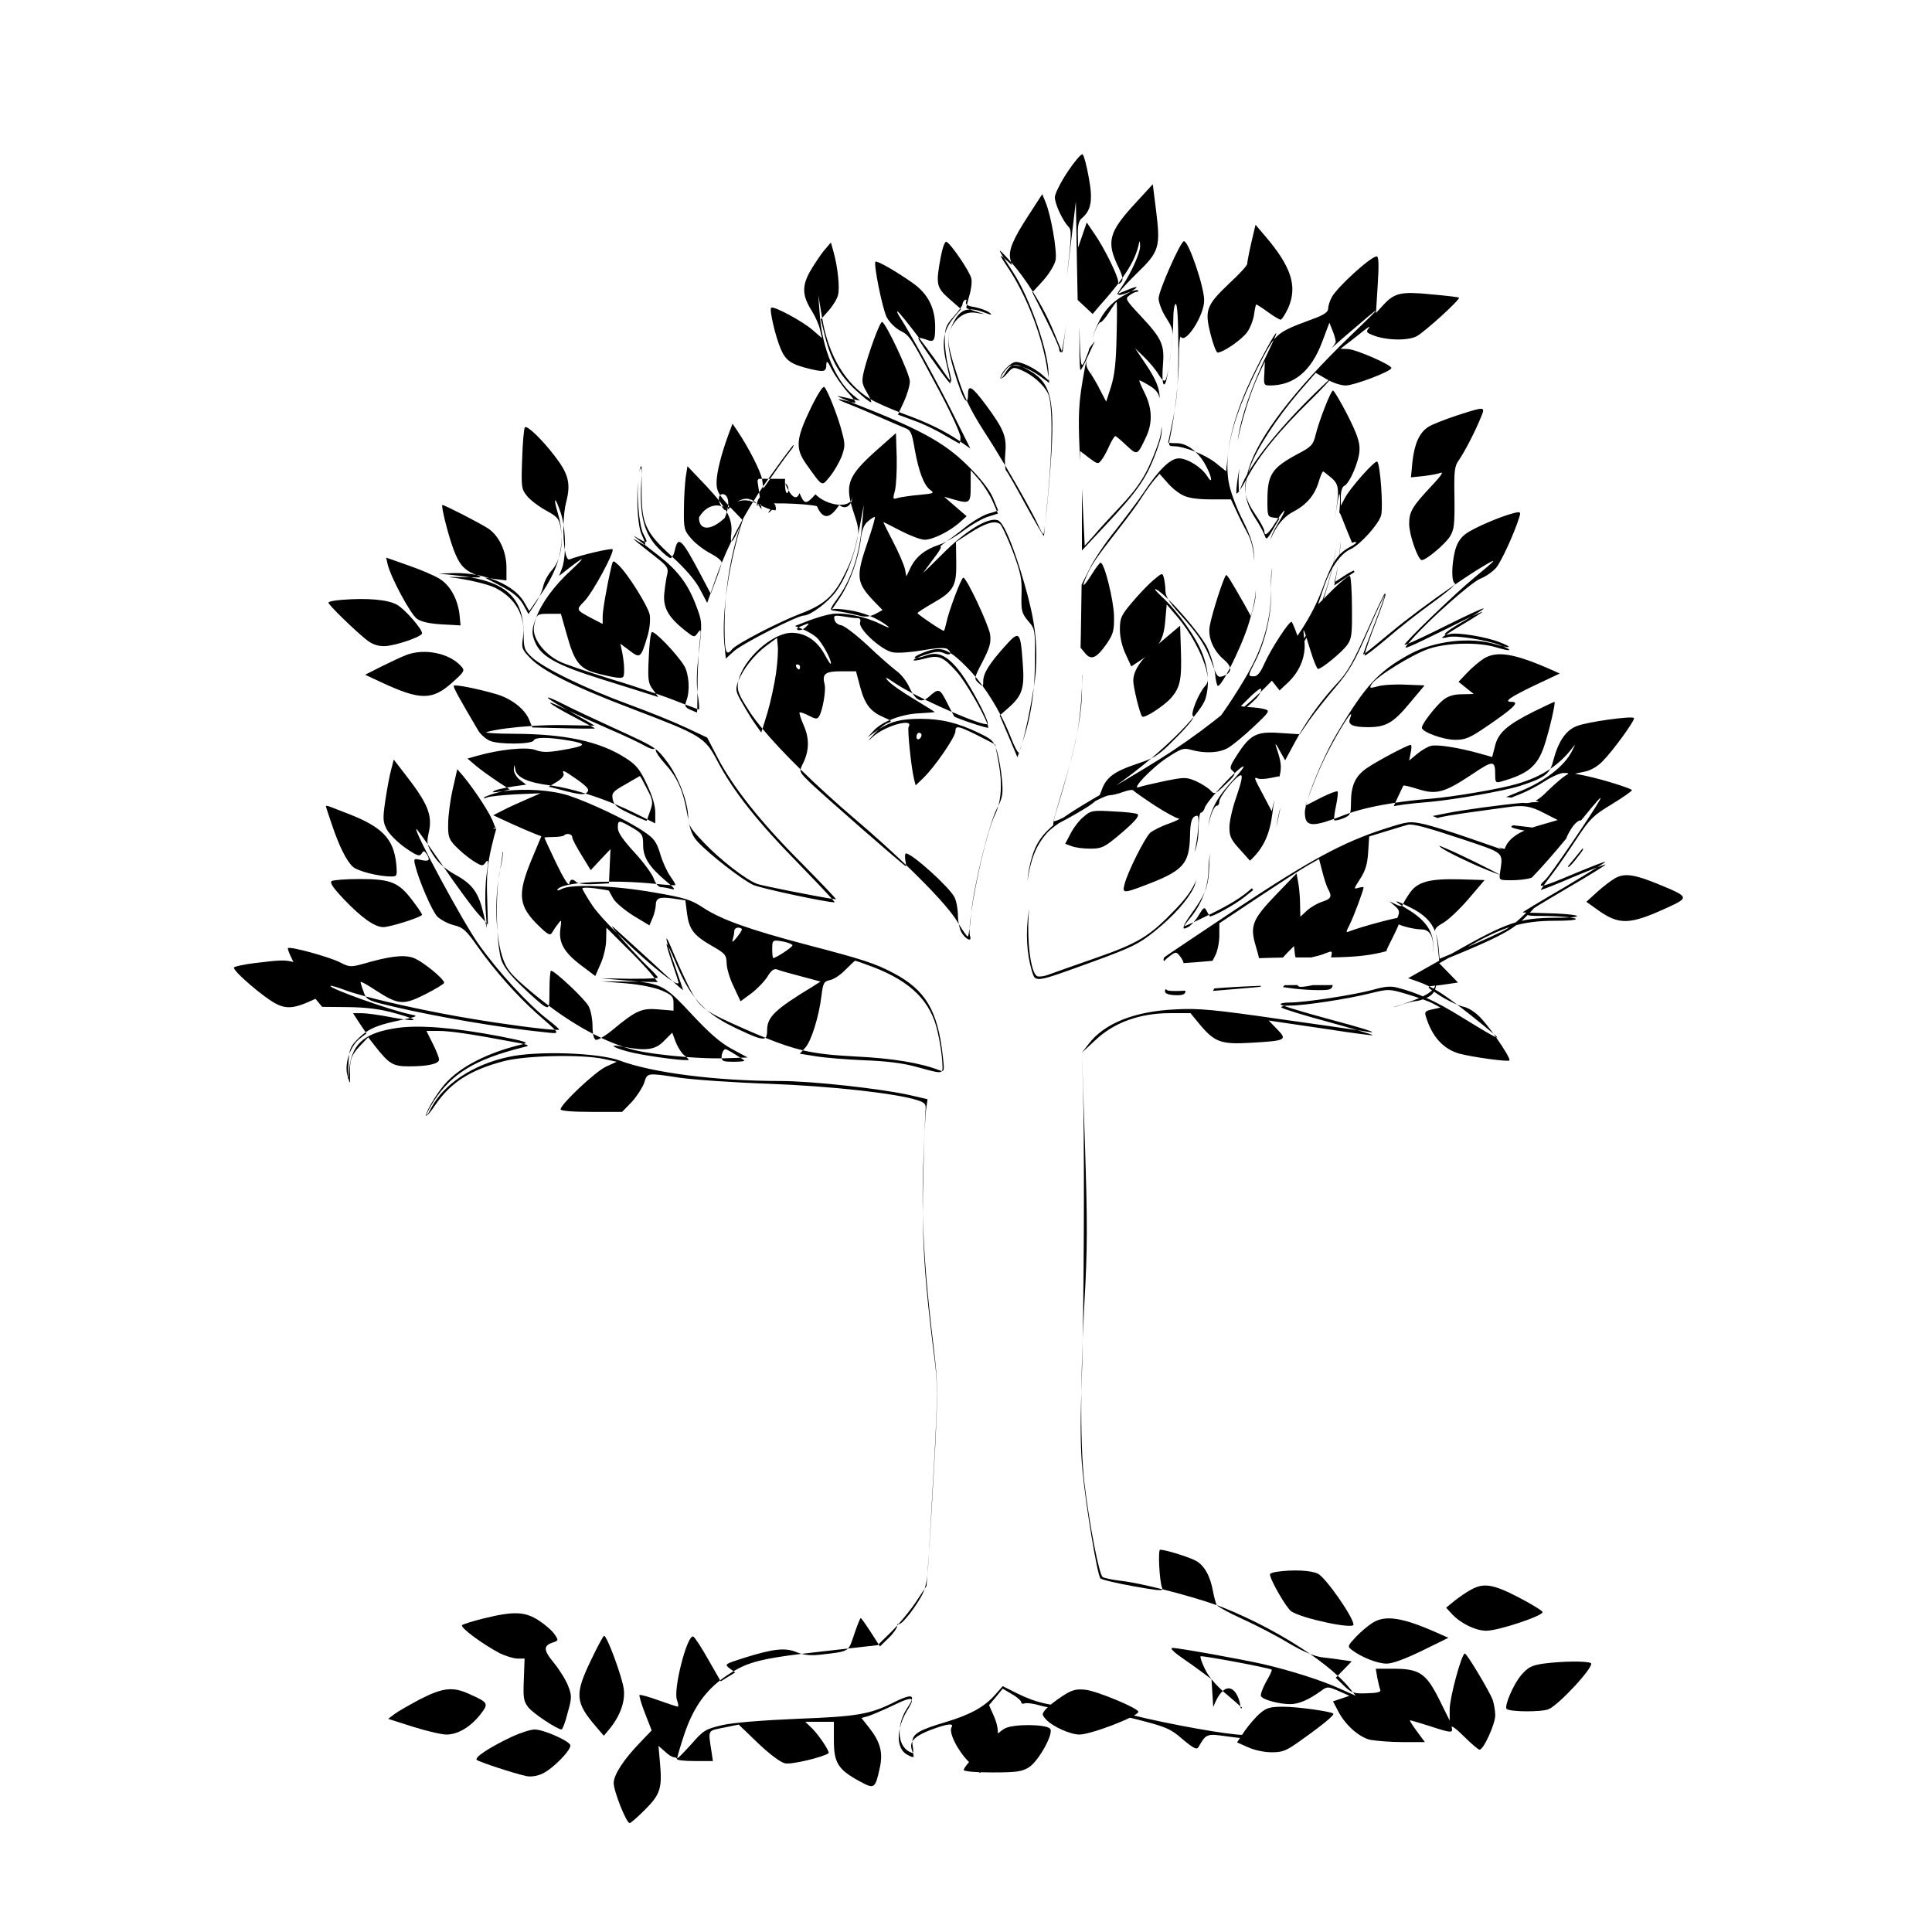 <?xml version="1.0" encoding="UTF-8"?>
<svg width="128" height="128" version="1.0" viewBox="0 0 96 96" xmlns="http://www.w3.org/2000/svg">
	<g transform="matrix(.75 0 0 .75 11.622 7.665)">
		<path d="m56.217 4e-4c-.107-.009-.532.489-.972 1.149-.47.704-.855 1.476-.855 1.694 0 .453.52 1.559.905 1.962.218.201.201.621-.117 3.371-.033.276-.065.525-.098.78.116-.91.26-2.061.383-3.145l.319-2.683.084 4.695c.014.792.025 1.286.036 1.83l.5.467.494.461c.13-.16.278-.336.445-.528.501-.56.915-1.054 1.257-1.5-.011-.025-.016-.066-.016-.127 0-.352-.922-2.23-1.543-3.119l-.537-.788-.285.838-.285.822-.017-.855c-.017-.62.067-.939.268-1.09.62-.52.738-1.207.453-2.7-.134-.771-.319-1.459-.403-1.526-.004-.005-.01-.008-.017-.009zm2.38 8.553c.024.059.08.029.185-.076.071-.071.099-.158.084-.288-.085.118-.173.239-.269.364zm.269-.364c.561-.785.881-1.427 1.04-2.043.117-.486.117-.486.134-.067.017.436-.587 1.777-1.224 2.716l-.319.486.09-.038c.061-.137.588-.723 1.235-1.354 1.492-1.442 1.576-1.727 1.274-4.175l-.218-1.727-1.14 1.241c-1.794 1.945-1.962 2.566-1.107 4.31.142.303.217.504.235.651zm-.279 1.055c-.004.009-.006.016-.006.021 0 .101.268.05.604-.084.087-.035.172-.066.253-.092.567-.335.485-.408-.303-.075zm.851-.155c-.12.071-.259.149-.437.243-1.002.533-1.651 1.354-2.143 2.884.21-.611.445-1.09.566-1.09.084 0 .335-.302.57-.671.235-.369.453-.671.486-.671.034 0 .034 1.04 0 2.297-.034 1.71-.134 2.582-.369 3.32l-.319.989-.386-.738c-.201-.419-.52-.956-.704-1.207-.218-.314-.268-.488-.198-.893-.132.605-.255 1.286-.372 2.066-.176 1.235-.198 2.182-.067 4.712v-.671l.587.453c.587.436.604.436.838.134.134-.168.369-.604.52-.956.151-.335.336-.62.386-.62.05 0 .385.285.738.62.721.671.721.671 1.291-.537.453-.939.419-1.928-.084-2.934-.235-.47-.386-.839-.352-.839.05 0 .352.151.671.352.396.229.615.491.677.857.006-.684-.27-1.302-.878-2.215l-.755-1.123.604.587c.335.319.771.838.956 1.157.11.176.196.287.267.349-.017-.23-.011-.569.018-.935.117-1.392-.05-1.778-1.492-3.32-.989-1.056-1.023-1.123-.721-1.341.168-.134.386-.235.486-.235.084 0 .117-.05.067-.101-.037-.037-.222-0-.451.075zm2.093 5.857c.012.16.034.268.069.289.115.064.202-.227.349-1.207-.073.438-.149.785-.214.905-.047.085-.112.092-.203.013zm.417-.918c.052-.31.1-.662.144-1.034-.054.408-.102.751-.144 1.034zm.144-1.034c.004-.029.006-.044.01-.073.045-.379.074-.641.083-.852-.024.302-.057.616-.093.925zm.093-.925c.032-.397.051-.768.051-1.059 0-.62.067-1.09.168-1.09.101 0 .168 1.107.168 2.968 0 1.035-.018 1.805-.059 2.458.058-.657.093-1.279.093-1.788 0-.922.067-1.576.134-1.459.319.486 1.543-1.425 1.543-2.415 0-.905-1.023-3.924-1.341-3.924-.218 0-1.677 3.287-1.677 3.79 0 .268.218.855.503 1.291.342.542.441.727.418 1.227zm.327 3.277c-.047.531-.109 1.084-.184 1.624.087-.505.145-1.014.184-1.624zm-.184 1.624c-.028.163-.058.327-.092.495-.184.872-.336 1.61-.336 1.627 0 .01.025.017.062.024.004-.063.018-.142.039-.242.121-.558.233-1.219.327-1.903zm-.366 2.146c-.012.189.063.227.29.227.362 0 .91.147 1.45.365-.384-.355-.822-.566-1.233-.566-.227 0-.416-.009-.508-.026zm1.74.592c.276.254.523.582.713.96.402.755.436 1.258.067.654-.369-.587-1.308-1.174-1.878-1.174-.553 0-1.325.738-2.331 2.264-.369.553-1.224 1.677-1.878 2.515-.671.822-1.442 1.979-1.711 2.549l-.52 1.04-.05 3.236c-.005.331-.012.64-.02.939l.305.369c.402.486.755.335 1.442-.654.419-.62.486-.855.469-1.811-.017-1.023-.637-3.538-.889-3.538-.05 0-.319.335-.57.755-.587.905-.721.973-.369.151.302-.721.654-1.241 2.096-3.085.62-.788 1.342-1.761 1.593-2.18.268-.419.637-.922.822-1.14l.335-.386.52.587c.268.319.738.704 1.04.838.352.184.989.268 1.861.268h1.308l.369.788c.201.453.52 1.073.704 1.409.297.518.456 1.238.46 1.937.047-.91-.19-1.632-.745-2.742-.436-.855-.838-1.945-.939-2.549-.1-.582-.11-1.228-.034-1.929-.005.045-.012.091-.017.135l-.117 1.09-.688-.553c-.334-.269-.839-.537-1.35-.742zm2.171.07c.188-1.547.805-3.352 1.962-5.65.463-.907.744-1.453 1.065-1.841.445-1.003-.087-.206-1.048 1.673-1.139 2.22-1.8 4.176-1.979 5.817zm3.027-7.491c-.083.187-.188.415-.344.734-1.132 2.321-1.855 4.441-2.055 5.957.284-1.393.822-3.137 1.384-4.364l.419-.889-.033.788c-.05.755-.034.805.369.805 1.593 0 2.733-.956 3.454-2.868l.486-1.291.201.503c.117.285.218.621.218.772 0 .054-.101.202-.271.41.321-.291.645-.58.975-.862 2.532-2.18 2.582-2.163.235.084-3.655 3.521-6.037 6.623-6.691 8.736-.222.72-.301 1.223-.211 1.71-.059-.537.034-1.099.278-1.76.453-1.258 1.794-3.287 3.236-4.98l1.123-1.291.721.419c.386.235.956.419 1.258.419.57 0 3.035-.939 3.035-1.157s-2.364-1.241-2.884-1.258l-.486-.017.386-.302c.218-.151.688-.537 1.056-.822.369-.302.57-.419.436-.252-.201.252-.168.302.252.47.855.352 2.297.386 2.901.084.537-.285 2.918-2.448 2.817-2.566-.034-.034-.855-.134-1.828-.218-2.029-.201-2.432-.101-3.186.704l-.486.536.117-1.878c.084-1.291.067-1.878-.067-1.878-.386 0-2.616 2.029-2.985 2.716-.134.252-.235.587-.235.755 0 .218-.285.419-1.04.688-1.482.548-2.066.767-2.557 1.361zm-1.863 10.225c.055.499.24.977.563 1.493.285.436.587.973.671 1.191.134.386.151.369.57-.336l.436-.738-.081-.01c-.063.093-.129.193-.205.312-.47.755-.721.939-.721.537 0-.117-.252-.587-.57-1.056-.37-.543-.583-.961-.664-1.392zm2.159 1.6c.52-.772.578-.657-.02.345-.29.489-.432.754-.502 1.12.066-.235.176-.449.351-.751.302-.503.704-.906 1.123-1.123.889-.453 1.442-1.09 1.711-1.962.117-.402.251-.721.302-.721.05 0 .285.201.553.419.522.457.549.753.21 2.794.038-.213.075-.428.109-.647.184-1.157.235-1.341.252-.755.006.23-.017.578-.054.969.009-.044.017-.067.021-.063.034.034.235.52.453 1.09l.377.92c.095-.04.175-.065.227-.065.134.017-.034.168-.369.336-.805.436-1.191 1.006-1.811 2.733-1.325 3.622-4.712 7.294-9.977 10.799-.822.553-2.901 1.811-4.611 2.8-3.79 2.197-4.393 2.8-4.846 4.93-.057.274-.098.58-.128.901.235-1.536.587-2.402 1.319-3.232.553-.637 3.588-2.448 4.125-2.482.184 0 .587-.1.906-.218s.62-.168.671-.101c.05.067.671.503 1.409.989.721.47 1.442.855 1.593.872.151 0-.134.151-.637.335-.503.168-1.056.453-1.241.604-.352.319-1.526 2.649-1.71 3.437-.151.57-.05.587 1.308.067 2.582-.973 2.985-1.409 3.035-3.27.017-1.023.134-1.342.486-1.358.174 0 .027 1.52-.185 2.413.184-.477.261-.977.268-1.575 0-.57.067-1.04.151-1.04.084 0 .218-.151.268-.352.051-.152.352-.541.733-.978-.149.071-.231.006-.365-.145-.134-.151-.57-.436-.939-.604-.671-.285-.754-.285-2.096-.017-.771.168-1.526.336-1.694.403-.604.235.855-1.308 1.878-1.962.922-.604 1.073-.654 1.593-.503.905.252 1.878.201 2.448-.151.285-.168 1.04-.788 1.66-1.375 1.073-1.006 1.107-1.073.738-1.174-.218-.067-.687-.117-1.023-.134-.352-.017-.637-.067-.637-.134 0-.067.436-.52.956-1.006l.956-.889.369.453.369.47.536-.503c.822-.771 1.224-1.778 1.107-2.817-.117-.989-.101-.972.402.671.201.671.436 1.224.503 1.224.235 0 1.543-1.073 1.912-1.56.319-.436.352-.704.335-2.482 0-1.107-.067-2.046-.134-2.113-.05-.067-.553.335-1.107.872l-1.006 1.006.386-1.14c.419-1.241 1.09-2.213 1.761-2.515.637-.285 1.845-1.626 2.029-2.23.151-.52-.05-3.387-.252-3.572-.134-.134-1.828 1.777-2.147 2.415l-.268.503v-.604c0-.352.101-.654.218-.704.352-.134 1.006-1.643 1.023-2.398.017-.537-.185-1.09-.805-2.314-.453-.889-.889-1.61-.956-1.61-.134 0-.906 1.945-1.157 2.968-.151.62-.285.771-1.157 1.224-1.744.939-2.029 1.358-2.029 3.102 0 1.006.017 1.073.402 1.123zm-4.133 18.181c.133-.063.318-.232.642-.548.446-.423.604-.607.584-.737-.373.349-.839.841-1.226 1.284zm1.226-1.284c.23-.215.424-.377.539-.437.201-.101-.067.268-.587.839-1.081 1.165-1.531 1.952-1.684 3.09.14-.721.385-1.346.577-1.346.084 0 .151-.117.151-.268 0-.335 1.14-1.744 1.425-1.744.134 0 .05.419-.268 1.358-.268.738-.486 1.677-.486 2.079 0 .62.101.838.738 1.526l.624.697c.918-.842 1.319-1.785 1.489-3.162.032-.268.078-.574.129-.879l-.179.761-.553-1.056c-.637-1.191-.654-1.224-.352-1.107.134.05.486.033.805-.034.319-.067.587-.117.604-.117.005.005-.005.07-.022.16.202-.766.172-1.053-.212-2.189-.05-.184.067-.05.252.319l.369.654.671-1.241c.089-.165.181-.327.275-.488l-1.281-.082c-1.56-.117-1.979.101-2.851 1.459-.486.755-.52.872-.285 1.056.065.05.106.096.115.152zm4.302-2.585.027.002.654-.956c.369-.52 1.157-1.509 1.744-2.197.889-1.04 1.258-1.694 2.146-3.74.5-1.157.948-2.112 1.092-2.351.013-.052.021-.091.015-.097-.034-.034-.57 1.09-1.191 2.498-.889 1.995-1.308 2.75-1.928 3.404-.994 1.068-1.843 2.202-2.559 3.436zm5.663-9.241c-.065.259-.34 1.04-.689 1.932-.419 1.073-.755 1.995-.755 2.029 0 .012.047-.018.125-.075.078-.298.332-1.045.663-1.904.419-1.09.738-1.996.704-2.046-.005-.005-.024.022-.049.063zm-1.318 3.886c-.021.08-.032.135-.025.142.034.05.704-.47 1.476-1.123.771-.671 2.146-1.744 3.052-2.398.694-.501 1.248-.952 1.417-1.151-1.488 1.021-3.158 2.262-4.234 3.163-.774.645-1.425 1.177-1.685 1.367zm5.92-4.53c.784-.538 1.52-1.018 2.087-1.348.805-.47.671-.319-.755.855-1.291 1.056-4.729 4.377-4.628 4.46.008.008.092-.021.233-.079.064-.075.132-.155.237-.273 1.14-1.308 3.957-3.806 4.561-4.041.352-.134.822-.469 1.04-.721.352-.436 1.207-2.297 1.526-3.337.117-.369.084-.386-.352-.285-.922.235-2.666.989-3.186 1.375-.369.268-.587.62-.721 1.14-.235.973-.235 2.062 0 2.146.028.008.01.046-.042.107zm-3.063 3.889c-.252.299-.205.3.103.18.235-.084 1.409-.654 2.633-1.258.584-.3 1.111-.558 1.506-.743.464-.279.784-.488.758-.514-.034-.05-1.207.503-2.616 1.207-1.052.526-1.97.957-2.383 1.128zm4.241-1.821c-.135.081-.278.166-.433.257-1.107.629-1.556.967-1.304.971.242-.16.628-.399 1.086-.67.738-.436 1.341-.822 1.341-.855 0-.017-.27.099-.691.296zm-1.736 1.228c-.149.098-.256.173-.256.185 0 .034.184.034.402-.033.537-.134 2.582.201 3.454.536.069.028.12.05.177.074.559.133.544.028-.193-.259-.905-.369-2.784-.671-3.304-.553-.13.034-.223.05-.281.049zm3.778.763c-.127-.03-.275-.069-.462-.125-1.694-.52-4.091-.235-5.718.654-2.062 1.123-2.934 2.079-4.779 5.181-.755 1.246-1.665 3.367-2.015 4.56l.12-.351c.57-1.543.989-2.482 1.777-3.89.788-1.375 1.207-1.928.939-1.224-.151.386.184.553 1.207.553 1.191 0 1.677-.285 2.784-1.627l.956-1.14-1.274-.05c-.688-.034-1.526.017-1.844.117-.52.134-.553.134-.386-.151.319-.503 2.7-1.979 3.806-2.348 1.224-.402 3.27-.453 4.46-.084.947.279 1.135.225.428-.077zm-12.974 10.27-.098.286.024-.012c.021-.085.046-.176.074-.274zm-.074.274c-.046.188-.074.344-.074.448 0 .889.359 1.016 1.936.443.002-.161.05-.501.127-.862.101-.486.151-.922.101-.956-.05-.05-.537.134-1.107.419zm1.862.891c-.001.048.002.082.01.094.05.034.319-.017.604-.134.257-.105.384-.178.446-.356-.133.045-.261.091-.379.138-.251.099-.474.184-.68.259zm1.06-.396c.777-.263 1.812-.494 2.994-.673l.199-.431c.168-.352.319-.671.335-.704.017-.034.47.067.989.235 1.207.386 1.761.218 3.572-.989 1.425-.956 1.526-.939 1.526.084 0 .453.05.503.386.402 1.794-.503 2.415-1.023 2.868-2.381.335-1.006.771-2.901.671-2.901-.034 0-.671.302-1.392.654-1.761.889-2.331 1.392-2.549 2.281l-.184.721-.772-.218c-1.358-.386-2.851-.637-3.287-.52-.218.05-.637.302-.922.537l-.52.436.101-.52c.067-.285.067-.52 0-.52-.201 0-2.197 1.057-2.884 1.526-.788.537-1.073 1.157-1.073 2.331 0 .319-.01.515-.057.65zm2.994-.673-.103.223.637-.101c.352-.05 1.174-.134 1.811-.184 1.61-.151 4.863-.721 5.869-1.04 1.28-.41 1.787-.654 2.053-1.141-.62.419-1.338.743-2.187.99-1.123.335-4.175.855-5.768.989-.812.063-1.587.154-2.311.263zm10.267-2.243c.555-.375 1.032-.827 1.452-1.374.235-.302.235-.285 0 .168-.47.989-1.811 2.029-3.438 2.683l-.939.386.357.042c.104-.051.267-.116.515-.209.47-.184 1.224-.57 1.677-.872.47-.302 1.023-.553 1.258-.553.402 0 .402.017.084.201-.184.117-.687.553-1.14.989-.302.308-.55.518-.795.646.348.061.259.094-.261.106-.186.053-.381.063-.605.038-1.316.112-3.985.47-5.029.685l-.922.184.33.139c.001-.002.003-.003.005-.005.117-.067 1.107-.235 2.213-.386 1.107-.151 2.197-.302 2.432-.335 1.04-.151 1.526-.067 2.381.386l.922.469-1.325.386c-1.241.352-1.962.855-2.18 1.509-.006.031-.157-.003-.405-.085.174.097.261.154.154.118-.184-.067-1.157-.402-2.18-.755-1.006-.352-2.314-.755-2.867-.889-1.023-.218-1.057-.218-2.733.319-2.733.889-4.896 2.062-9.776 5.299-2.515 1.677-4.645 3.102-4.746 3.186-.068.081-.079.174-.02.268.05-.07.128-.148.238-.234.537-.419.553-.436.838-.067.128.174.198.313.213.422.451-.024 1.032-.069 1.766-.137.047-.004.103-.008.151-.012l.184-.357c.151-.285.268-.889.268-1.325v-.805l2.566-1.71c1.392-.922 2.884-1.895 3.303-2.13l.738-.419.218.838c.117.47.285.989.386 1.157.268.503.201.637-.403.839-.319.101-.771.369-1.006.587l-.436.402-.017-.788c0-.436-.05-1.073-.117-1.442l-.117-.637-1.375 1.425c-1.56 1.627-1.727 2.063-1.325 3.387.108.364.193.682.214.802.529-.018 1.061-.033 1.581-.041l.302-.325.436-.436.05.47c.015.129.029.221.058.284.208-.001.416-.001.613 0.0.151.001.273 0.0.416.001.327-.071.682-.166.892-.253.503-.201.52-.201.436.184-.004.025-.01.044-.015.066 1.67-.024 2.672-.136 3.72-.428-.032.004-.05.001-.05-.007 0-.05.235-.537.52-1.09.285-.57.47-1.056.419-1.107-.067-.084-2.566.587-3.354.889-.285.117-.285.101-.017-.436.252-.486.922-2.281.922-2.465 0-.034-.151-.017-.352.034-.319.101-.302.067.117-.587.352-.537.486-.973.537-1.761l.067-1.056 1.207-.369c.654-.201 1.258-.386 1.342-.402.335-.084 1.157.134 3.639.956 2.834.956 2.683.822 2.482 2.213-.067.503-.067.503.771.503.47 0 1.023-.067 1.258-.151.031-.01.054-.017.079-.023.666-.691 1.445-1.576 2.284-2.595.018-.096.121-.309.321-.635.229-.372.555-.633.646-.546 1.157-1.418 1.436-1.726 1.249-1.366-.402.755-3.287 4.997-3.588 5.265-.365.33-.434.465-.127.396.136-.191.329-.45.547-.731.402-.52 1.14-1.61 1.66-2.398.855-1.291 1.073-1.509 2.297-2.247.738-.453 1.342-.872 1.342-.939 0-.101-1.962-.721-3.102-.956l-.671-.134.637-.134c.369-.067.855-.335 1.191-.688.688-.688 2.18-2.75 2.079-2.868-.151-.151-3.152.268-3.79.537-.738.285-1.224 1.023-1.56 2.297-.052.21-.112.384-.194.535zm-.436 7.725c-.115.162-.191.276-.191.291 0 .034.956-.335 2.113-.838.656-.272 1.228-.503 1.629-.656.322-.204.547-.354.534-.367-.034-.034-1.006.352-2.18.839-1.01.428-1.619.668-1.905.731zm3.551-1.203c-.491.311-1.261.78-2.182 1.326-1.526.889-2.767 1.643-2.767 1.66 0 0 .177.008.372.015.212-.23 1.046-.705 2.713-1.692 1.358-.788 2.448-1.476 2.415-1.492-.015-.015-.234.062-.551.183zm-4.577 3.002c-.228.246.258.211 1.204.22.696.016 1.224.052 1.555.096 1.04-.062.332-.239-1.572-.28-.508-.01-.901-.024-1.187-.035zm2.759.315c-.224.013-.525.021-.918.021-2.431.017-3.203.285-6.791 2.314l-3.002 1.694.587.201c.293.104.555.213.822.345.052-.019.143-.03.268-.043.268-.017.738-.084 1.056-.134l.57-.084-.62-.637-.62-.637 1.777-1.023c2.398-1.392 3.706-1.794 5.902-1.794 1.476 0 1.699-.127.968-.223zm-9.302 4.575c-.149.054.032.176.704.611.36.232.798.454 1.135.592-.791-.598-1.328-.951-1.84-1.204zm1.84 1.204c.259.196.536.409.86.665.673.536 1.239 1.001 1.546 1.265-.302-.413-.614-.808-.858-1.064-.369-.386-.821-.671-1.174-.738-.093-.021-.224-.067-.374-.128zm2.406 1.93c.056.077.11.151.165.229.057.021.083.02.083-.001 0-.011-.104-.103-.249-.227zm.165.229c-.214-.077-.876-.474-2.348-1.376-1.627-1.006-2.884-1.576-4.142-1.895-.453-.134-.872-.101-1.677.134-1.241.335-4.494.839-5.517.839-.402 0-.654.067-.57.134.021.018.104.051.22.093.099-.016.23-.026.383-.026.989 0 3.924-.453 5.366-.822 1.174-.285 1.207-.285 2.398.067.671.201 1.442.47 1.71.62l.503.268-.536.117c-.47.101-.537.168-.436.469.402 1.341 1.157 2.163 2.213 2.465.889.235 3.22.553 3.32.453.08-.07-.365-.803-.888-1.542zm-14.033-2.071c-.159.026-.232.067-.17.108.084.084 1.492.52 3.119.956.742.204 1.394.39 1.907.541.334.05.557.084.625.097 1.006.168-.151-.201-2.851-.922-1.165-.318-2.195-.623-2.63-.779zm4.856 1.605c-.976-.145-2.939-.425-5.076-.725-4.393-.637-5.467-.738-6.959-.654-2.716.117-4.729.922-5.768 2.28l-.453.587.939-.872c1.224-1.14 2.918-1.744 4.896-1.744h1.358l.62.755c.989 1.174 1.408 1.325 3.387 1.207 2.331-.134 2.432-.184 1.727-.905l-.553-.57.671.1c.369.05 1.911.285 3.421.503 1.509.235 2.784.402 2.8.369.018-.018-.388-.148-1.011-.331zm-18.256 1.488.067 2.264c.096 3.104.079 11.538-.013 16.702.031-.799.067-1.611.114-2.449.201-3.521.201-5.248.034-10.38zm.054 18.966c-.049 1.257-.082 2.464-.094 3.581.007-.223.014-.445.023-.681.027-.722.05-1.758.07-2.9zm-.094 3.581c-.072 2.245-.048 3.838.074 5.104.218 2.348.989 6.976 1.191 7.177.067.084 1.04.319 2.163.52 1.49.267 1.906.321 1.943.204-1.095-.273-2.122-.491-2.731-.556-.57-.067-1.124-.184-1.224-.252-.235-.134-.889-3.538-1.207-6.204-.165-1.371-.234-3.471-.208-5.993zm5.37 13.004c1.291.322 2.676.722 3.606 1.056-.006-.007-.012-.013-.015-.019-.05-.117-.168-.52-.235-.889-.184-1.04-.587-1.744-1.157-2.046-.486-.252-1.995-.721-2.348-.721-.151 0-.05 2.079.134 2.532.016.035.022.064.015.086zm3.606 1.056c.125.138.864.536 1.712.92.889.402 2.247 1.107 3.018 1.576.571.335 1.042.575 1.451.735-1.648-1.14-3.742-2.273-5.828-3.099-.108-.043-.227-.087-.354-.132zm6.181 3.231c.706.488 1.327.977 1.832 1.444l.389-.402.537-.553-.57-.084c-.319-.05-.939-.134-1.409-.184-.235-.035-.492-.109-.779-.221zm1.832 1.444-.131.135.536.52c.24.232.401.364.597.436l-.178-.218c-.217-.277-.499-.571-.825-.873zm1.003 1.091.191.235-1.056-.469c-1.157-.537-3.27-1.207-5.081-1.627-1.492-.335-5.584-1.073-6.003-1.073-.218 0 .101.302.838.805.497.338 1.131.801 1.742 1.266-.178-.224-.318-.44-.417-.645-.218-.436-.352-.821-.302-.872.067-.067 4.595.771 4.712.889.034.034-.134.402-.386.822-.235.436-.386.855-.319.939.134.235 1.207.52 1.928.52.57 0 1.224-.285 2.063-.889.386-.285.436-.285 1.14.017l.721.319-.536.184-.553.184.335.637c.47.922 1.375 1.727 2.13 1.912.369.067 1.325.151 2.13.151h1.492l-.52-.704c-.285-.386-.503-.721-.469-.738.017-.017.587.151 1.274.369 1.476.486 1.593.486 1.492.1-.05-.168.319.101.805.587.486.486.956.889 1.04.889.268 0 1.04-1.694 1.04-2.28 0-.302-.084-.755-.168-1.023-.235-.604-1.71-3.068-1.844-3.068-.218 0-1.006 2.934-1.006 3.689v.755l-.704-1.425c-.872-1.727-1.308-2.012-3.052-2.012h-1.14l.101.604c.067.319.151.688.201.805.05.134-.201.201-.889.218-.456.018-.714.011-.929-.067zm-9.369-.864c.272.344.635.707 1.092 1.082.372.312.68.581.872.764.13-8e-5.201-.014.201-.043 0-.098-1.046-.952-2.165-1.803zm1.964 1.846c-.916.001-4.77-.673-7.428-1.334-.973-.252-2.348-.453-3.27-.486-1.962-.067-2.985-.302-4.242-.922l-.972-.486-.52.587c-.704.788-1.627 1.308-3.32 1.811-1.647.491-2.122.746-2.148 1.268.157-.282.564-.522 1.293-.799 1.006-.369 1.476-.436 1.308-.151-.218.335.419 1.593 1.157 2.314l.721.721.369-.52c.889-1.241 1.04-2.197.536-3.287l-.302-.688.453-.537.453-.553.62.369c.335.184.604.436.604.52 0 .101.101.134.235.084.134-.05.604.017 1.056.151.436.134 1.593.285 2.566.319 1.274.05 2.348.218 3.857.604 1.895.486 2.18.604 2.985 1.308.721.604.939.704 1.04.52.52-.889.537-.906 1.861-.721.688.101 1.258.151 1.291.134.013-.013-.073-.104-.201-.225zm-21.901.437c-.1.179-.1.375-.015.61.019.051.034.093.049.134.047-.037.032-.176-.015-.47-.016-.1-.022-.19-.018-.274zm.034.744c-.036.029-.109-.002-.233-.067-.492-.261-.705-.866-.633-1.55-.176.791-.012 1.479.499 1.751.421.225.49.219.367-.134zm-.866-1.617c.084-.377.244-.777.482-1.167.241-.382.356-.619.314-.72-.035.116-.123.278-.263.485-.309.451-.484.943-.533 1.401zm.796-1.887c.105-.344-.254-.293-1.119.133-1.627.822-2.448.973-6.456 1.123-2.364.101-4.242.252-4.98.419-1.123.268-1.241.335-2.063 1.274-.486.537-.889.956-.922.922-.017-.017.185-.738.47-1.593.549-1.617 1.256-2.695 2.375-3.573l-.799-1.391c-.453-.805-.889-1.476-.989-1.509-.402-.134-1.341 3.538-1.073 4.209.084.235.117.436.05.436-.05 0-.621-.184-1.275-.419-.637-.235-1.207-.386-1.258-.352-.034.05.117.587.369 1.224l.436 1.123-.738.772c-1.107 1.14-1.777 2.163-1.777 2.716 0 .537.838 2.649 1.056 2.649.084 0 .537-.402 1.023-.889 1.006-1.006 1.14-1.425.989-3.085l-.101-1.14.419.369c.218.218.503.386.604.386.117 0 .201.05.201.117 0 .084.537.134 1.191.134h1.191l-.101-.671c-.218-1.425-.268-1.325.822-1.543l.989-.201 1.291 1.241c.755.721 1.493 1.274 1.778 1.325.402.101 2.515-.403 2.884-.671.101-.084-.621-1.174-1.09-1.643l-.453-.436h1.895v1.241c0 1.476.285 1.928 1.677 2.683 1.006.553 1.056.52 1.358-.839.235-1.04.05-1.744-.704-2.7l-.503-.637.47-.134c.252-.084.922-.369 1.492-.637.886-.433 1.306-.587 1.37-.435zm-12.694-1.294.039.069.486-.302.469-.285-.113-.082c-.138.082-.278.17-.423.267-.161.108-.313.22-.459.334zm.882-.601c.996-.592 1.932-.837 4.503-1.151-.108-.029-.213-.064-.315-.108-.755-.319-1.543-.235-3.471.369-1.308.419-1.325.419-.973.704zm4.503-1.151c.35.093.732.111 1.194.06 1.2-.139 1.641-.168 1.887-.413l-1.719.195c-.501.056-.951.108-1.361.158zm3.08-.353 1.97-.224.059-.059-.512-.797c-.335-.52-.637-.939-.671-.939-.034 0-.235.486-.436 1.09-.165.487-.241.759-.41.928zm2.029-.282.092.142.57-.553c.319-.302.57-.671.57-.805 0-.011.002-.018.003-.027-.145.161-.283.308-.405.43zm1.234-1.243c.031-.035.064-.072.096-.108-.046-.043-.089-9e-4-.096.108zm.096-.108c.001.001.001.001.002.001.134.134.956-.872 1.492-1.811.093-.165.165-.328.225-.512l-.594.898c-.279.419-.719.965-1.125 1.424zm1.72-2.322.127-.192.054-.738c-.044.396-.101.685-.181.93zm.181-.93c.03-.273.056-.591.08-.989.01-.178.017-.294.027-.467zm.107-1.456.024-.321c.084-1.392.268-4.377.386-6.657.184-3.723.168-4.393-.084-6.523-.452-3.723-.68-6.441-.733-8.984.016 2.695.202 4.983.666 8.783.38 3.039.399 2.249-.258 13.702zm-.407-22.486c-.005-.813.005-1.662.029-2.603.029-.933.054-1.773.077-2.503-.032.683-.065 1.472-.094 2.285-.027.944-.031 1.87-.012 2.82zm.106-5.106c.04-.867.079-1.55.107-1.756l.101-.704-1.157-.268c-1.928-.436-6.54-.939-8.585-.939-4.226 0-8.468-.537-10.665-1.358-1.409-.52-5.517-.654-7.361-.235-2.348.503-4.276 1.794-5.114 3.37-.127.254-.237.433-.299.501.046.014.234-.197.551-.668 1.023-1.509 2.331-2.348 4.595-2.935 1.459-.369 5.131-.453 6.59-.134l.855.184-.704.319c-.704.319-3.018 2.498-3.018 2.834 0 .101.788.168 2.046.168h2.029l.637-.654c.335-.369.704-.939.822-1.258.218-.688.151-.687 2.348-.352.922.134 3.589.319 5.92.402 4.108.151 8.468.637 9.843 1.09.486.151.57.268.537.604-.019.132-.044.853-.074 1.789zm-32.974-1.389c-.054-.016.088-.341.45-.92 1.207-1.861 2.75-2.8 5.986-3.605.324-.072.365-.119-.013-.207-.008.002-.011.004-.02.006-2.348.553-4.192 1.492-5.215 2.666-.57.671-1.241 1.811-1.241 2.079.005.021.025.011.053-.019zm6.423-4.732c.365-.083.062-.186-1.529-.497-3.069-.587-5.349-.771-6.808-.57-2.13.302-2.985.989-3.203 2.566l-.098.726c.128.436.146.423.131.012-.034-1.157.05-1.442.62-2.063l.587-.62.453.587c.939 1.191 1.19 1.342 2.23 1.342 1.291 0 2.012-.168 2.012-.453 0-.117-.185-.603-.419-1.056l-.419-.839h.788c.755 0 2.163.201 4.997.738.296.052.507.093.657.128zm-11.638 2.224c-.004-.013-.007-.023-.011-.037l-.009.183zm-.011-.037.042-.873c.01-.263.024-.463.049-.632-.176.477-.232 1.001-.116 1.421.011.038.016.052.026.085zm.09-1.506c.154-.419.4-.801.706-1.044l.436-.335-.051-.076c-.211.146-.402.318-.603.529-.307.319-.429.525-.488.927zm1.09-1.456c.492-.342 1.094-.544 2.198-.779.146-.031.222-.049.337-.074-.23-.033-.503-.077-.857-.144-.755-.151-1.643-.268-1.945-.268h-.57l.436.671zm2.535-.853c.658.094.821.057.428-.095-.101.025-.275.062-.428.095zm.428-.095c.489-.121.417-.159.023-.233-1.325-.268-5.466-1.744-5.315-1.895.034-.034.469.1.972.285.301.116.771.258 1.353.414-.05-.08-.087-.175-.128-.296-.117-.302-.201-.587-.201-.654 0-.067.453.184 1.006.553 1.509.973 1.828.989 3.287.252.688-.352 1.241-.688 1.241-.755 0-.268-1.492-1.476-2.062-1.66-.637-.218-1.576-.101-3.354.419-.755.201-.872.201-1.459-.101-.704-.369-3.337-1.09-3.471-.956-.117.134 1.224 2.65 1.777 3.304l.486.587 1.727.017c1.258.017 2.147.134 3.153.419.455.125.773.225.966.3zm-2.967-1.429c.171.273.51.365 1.833.676 2.834.671 7.16 1.409 9.994 1.694.692.071.973.134.715-.155-.808-.035-3.282-.355-5.527-.733-2.389-.392-5.234-1.003-7.015-1.481zm12.542 2.214c.157.007.258.004.275-.012.034-.034-.319-.335-.772-.688-1.224-.939-3.287-3.169-4.561-4.98-.989-1.375-4.276-7.462-4.125-7.63.02-.01.329.407.761 1.015-.044-.201-.015-.403.06-.747.268-1.174-.034-1.928-1.576-3.907l-.738-.956-.168.654c-.101.352-.268 1.258-.386 2.029-.184 1.258-.168 1.442.1 1.962.184.319.721.855 1.224 1.207.755.52.939.587 1.073.386.134-.218.168-.218.319 0 .285.419.184.536-.336.419-.503-.117-.52-.101-.402.369.235.973 1.107 3.002 1.459 3.371.201.201.687.469 1.073.57.637.151.838.335 1.627 1.459 1.107 1.56 2.549 3.186 3.874 4.377.659.58 1.051.915 1.218 1.102zm-8.422-12.295c.044.201.161.402.379.745.178.276.395.518.658.74-.023-.034-.048-.068-.071-.102-.363-.528-.686-.988-.966-1.383zm1.037 1.485c.905 1.327 1.917 2.692 2.276 3.1l.502.552-.117-.502c-.319-1.409-.721-1.979-1.844-2.599-.315-.173-.584-.355-.818-.551zm2.779 3.653.101.437-.023-.351zm.078.086.09.1-.05-1.811c-.05-1.425.017-2.18.302-3.387.113-.479.222-.889.305-1.165-.042-.032-.109-.16-.188-.377-.218-.62-1.19-2.096-1.979-3.069l-.419-.486-.302 1.325c-.168.738-.302 1.777-.302 2.297-.017.838.05 1.023.486 1.476.285.302.788.721 1.141.956.604.386.671.386.855.117.184-.235.201-.101.067.788-.084.587-.117 1.643-.067 2.331zm.647-6.264c.029.022.047 2e-4.047-.075.004-.046.009-.087.016-.122-.018.051-.04.121-.062.197zm71.975 1.324c-.192.235-.35.428-.595.73-.126.156-.247.301-.371.451-.027.145.145.017.488-.417.285-.352.503-.654.503-.688 0-.037-.009-.061-.025-.076zm-3.25 3.775c-.774.803-1.401 1.355-1.806 1.583-.335.201-1.459.704-2.515 1.157l-1.912.805-.05-.604c-.033-.467-.108-.857-.239-1.194.002.007.002.014.004.021.067.134.151.637.184 1.107l.084.872 1.777-.738c2.448-1.04 3.236-1.492 4.075-2.364.566-.582.654-.714.397-.644zm-6.522 1.746c-.049-.176.104-.34.507-.566.335-.184 1.09-.889 1.694-1.593l1.073-1.258-1.66-.05c-2.012-.05-2.817.168-3.32.939-.198.274-.361.565-.417.694.131.061.279.133.467.228.88.44 1.387.911 1.656 1.606zm-2.123-1.834c-.558-.261-.598-.216-.078.118.026-.015.046-.039.059-.075.003-.009.014-.03.019-.043zm-.078.118c-.073.042-.201.007-.411-.091l-.419-.201.352.302c.268.218.335.386.235.637-.084.184-.151.386-.151.453-.017.151 1.124.47 1.711.47.565 0 .834.577.718 1.534.026-.136.037-.287.037-.46 0-.956-.52-1.694-1.677-2.398-.159-.095-.285-.174-.394-.244zm-4.584 5.256c-.391.006-.84.005-1.313.002-.117.025-.23.048-.332.066-.472.071-.628.083-.697-.068-.275.001-.557.003-.846.007l-.118.127.738.101c.419.05 1.14.101 1.627.101.751 0 .874-.033.941-.337zm-4.769.049c-1.129.04-2.224.101-3.081.175l-.084.163 1.576-.134c.855-.067 1.576-.134 1.593-.151.003-.003.001-.024-.004-.053zm-4.998.324c-.776.042-1.161.021-1.236-.053-.022-.022-.039-.045-.053-.067-.191.271.069.42.774.42.373 0 .544-.094.515-.299zm20.879-7.666c-.641-.358-2.771-1.41-3.536-1.726l-.508-.213c-.076.082.835.577 2.101 1.153.796.361 1.515.646 1.942.787zm1.577-2.948c.226-.019.424-.033.555-.036.02-0.0.032-.001.051-.002.088-.025.175-.061.261-.106-.189-.034-.499-.075-.949-.127l-.649-.076c-.211.103-.152.142.096.21.241.069.449.115.636.137zm-16.136-1.603c-.01.037-.017.069-.028.109-.093.301-.191.789-.274 1.284l.089-.379c.093-.441.174-.813.212-1.014zm-1.919 5.433c-.625.574-1.491 1.1-2.687 1.685-.054.027-.102.05-.155.076.024.038.049.079.055.092.084.101 1.677-.771 2.28-1.258l.604-.486zm-2.842 1.761c-.041-.067-.093-.154-.146-.261-.151-.285-.201-.252-.52.268-.093.169-.22.337-.346.478.282-.13.633-.298 1.012-.486zm-1.012.486c-.352.162-.596.267-.635.274-.093.18.005.191.294.036.092-.058.216-.171.341-.31zm-.635.274c.058-.112.189-.289.395-.534.438-.524.773-1.129.981-1.762-.178.43-.461.873-.914 1.494-.319.453-.536.805-.469.805.001 0 .006-.002.008-.002zm1.375-2.296c.211-.51.276-1.004.294-1.759.009-.276.028-.529.06-.767-.068.348-.111.719-.111 1.052 0 .493-.085.992-.243 1.474zm-.562-.788c-.239.62-.659 1.202-1.341 1.913-1.727 1.811-2.448 2.264-5.282 3.253-1.425.503-2.834.989-3.136 1.107s-.637.168-.771.117c-.472-.186-.723-2.589-.548-4.448-.007.047-.016.089-.023.138-.218 1.425-.134 2.8.201 3.941.252.805.134.822 4.024-.587 2.616-.956 3.085-1.191 4.125-2.029 1.224-.989 2.163-2.029 2.582-2.884.057-.111.114-.297.168-.521zm10.438-20.492c-.184.078-.43.216-.662.371l-.588.387-.05.234.671-.453.671-.436zm-1.25.758.068-.32c.039-.175.083-.483.127-.813-.047.287-.095.555-.143.78l-.101.386zm.195-1.133c.083-.511.157-1.076.205-1.572-.028.134-.075.468-.113.859-.028.225-.06.474-.091.713zm-.101-1.139c-.449 2.511-1.2 4.574-2.39 6.425l.05.155.537-.922c.688-1.224 1.459-3.572 1.777-5.5.01-.059.016-.102.026-.158zm-2.39 6.425-.201-.617c-.151-.436-.318-.822-.369-.889-.134-.117-1.375 1.777-1.828 2.8-.252.57-.453.805-.671.805-.419 0-.419-.017.1-1.023.688-1.375 1.09-3.236 1.04-4.762-0-.004-9e-5-.006-0-.01-.004 1.735-.406 3.388-1.207 4.973-.553 1.123-1.962 3.287-2.549 3.974-.704.8-.816 1.032-.304.682-.099-.145.661-.981 1.059-1.118.235-.084.855-.587 1.358-1.107.503-.52.939-.872.972-.772.015.044-.004.125-.047.22 1.059-1.011 1.932-2.047 2.646-3.158zm-2.646 3.158c-.365.348-.75.693-1.16 1.038-1.084.906-1.804 1.48-2.182 1.739.01.014.026.022.053.022.201 0 2.465-1.811 3.018-2.398.122-.132.217-.278.271-.4zm.718-6.854c1e-5-.008 0-.016 0-.024 0-.664.008-1.049.068-1.362-.091.325-.097.691-.068 1.385zm4.123-14.118c-2.86 2.597-5.295 5.464-6.034 7.153l-.183.444c.115-.16.265-.404.435-.712.822-1.576 2.196-3.253 4.326-5.332.615-.604 1.15-1.178 1.456-1.552zm-6.217 7.597c-.019.026-.036.05-.053.071l.001.054zm-.053.071-.015-.7c-.003-.251.018-.532.058-.834-.131.644-.209 1.214-.209 1.622 0 .086.064.044.167-.088zm1.132 6.486c-.026.501-.137 1.06-.333 1.772l.007.013.201-.738c.086-.322.126-.682.124-1.047zm-.333 1.772-.446-.809c-.822-1.442-1.107-1.912-1.191-1.912-.117 0-.956 2.566-1.09 3.387-.134.738.235 1.627.956 2.23.226.192.355.369.39.527.471-.912 1.005-2.146 1.253-2.975.046-.157.088-.305.127-.449zm-1.38 3.424c-.083.161-.163.309-.24.445.199-.119.279-.27.24-.445zm-.24.445c-.061.037-.133.071-.217.101-.283.108-.384.066-.578-.423.018.092.033.18.042.255.034.453.134.822.184.822.1 0 .313-.302.569-.755zm-.795-.322c-.089-.46-.286-1.086-.495-1.505-.346-.691-1.643-2.252-2.566-3.156.148.253.39.558.755.96 1.241 1.358 1.711 2.079 2.147 3.27.062.176.113.314.16.432zm-3.061-4.662c-.124-.212-.184-.389-.184-.549 0-.252-.05-.637-.1-.855-.101-.369-.101-.369-.721.151-.335.285-.956.939-1.392 1.459-.721.855-.805 1.023-.805 1.794 0 .52.151 1.157.386 1.643l.369.805.704-.47c1.107-.755 1.442-1.291 1.543-2.532l.101-1.107.704.822c.872 1.023 1.626 2.415 1.911 3.488.062.253.098.432.109.571-.026-.514-.14-1.046-.343-1.577-.402-1.09-1.677-2.884-2.717-3.823-.386-.369-.553-.57-.352-.47.173.084.457.326.787.65zm2.625 5.22c0.0.009.001.018.001.027-.001-.009-.001-.018-.001-.027zm.001.027c.012.222-.045.339-.177.492-.47.52-1.023 1.945-.788 2.012.017.007.02.027.013.057.427-.513.717-.953.808-1.264.116-.411.164-.847.144-1.296zm-.952 2.56c-.659.792-1.651 1.761-2.792 2.725.512-.253.882-.588 1.672-1.39.644-.644 1.079-1.165 1.12-1.335zm-2.792 2.725c-.259.128-.555.236-.96.371-1.543.52-2.062.905-2.364 1.828-.053.151-.109.275-.183.389.298-.19.593-.382.87-.574.907-.62 1.81-1.315 2.637-2.014zm-3.507 2.588c-1.393.888-2.854 1.675-2.963 1.572-.036.181-.045.302-.007.302.067 0 .755-.369 1.526-.805.887-.517 1.239-.754 1.444-1.069zm-2.963 1.572c.028-.138.07-.307.127-.503.383-1.231.696-2.311.947-3.268-.141.517-.304 1.072-.494 1.692-.319 1.056-.587 1.996-.587 2.063 0 .007.002.012.007.016zm1.902-9.658-.013-.017-.013.757c.011-.237.019-.484.026-.74zm-.026.74c-.054 1.21-.156 2.193-.348 3.211.234-1.16.344-2.111.344-2.945zm-.348 3.211c-.118.586-.267 1.224-.452 1.931.189-.696.337-1.321.452-1.931zm5.615-20.45c-.004.447-.126.921-.358 1.524-.62 1.66-1.157 2.515-2.432 3.857-.604.637-1.375 1.476-1.694 1.861l-.604.671-.168-3.437c-.007-.121-.011-.221-.017-.336v4.091l1.459-1.559c2.348-2.498 2.884-3.287 3.605-5.366.191-.558.264-.975.207-1.306zm-4.832-2.638c.109-.498.226-.942.353-1.338-.11.321-.214.677-.289 1.023-.028.122-.048.222-.064.315zm.391-2.972c-.211.259-.36.459-.36.511 0 .067-.134.419-.285.772-.25.542-.294.436-.349-2.211l-.003-.002v1.409c0 .771.034 1.408.067 1.408.05 0 .268-.419.503-.939l.436-.939zm-1.816-1.626c-.021.166-.043.34-.061.478.02-.149.04-.318.061-.478zm-.061.478c-.119.886-.229 1.56-.292 1.78l.048.115.184-1.425c.013-.102.042-.334.06-.469zm-.292 1.78-.522-1.26c-.358-.883-.849-1.815-1.389-2.672l-.036.04.889 1.761c.486.973.889 1.861.889 1.996 0 .117.051.218.134.218.009 0 .022-.032.036-.082zm-1.911-3.932.685-.748c.402-.453.755-1.04.822-1.358.101-.604-.302-2.951-.671-3.84l-.218-.52-.922 1.425c-1.04 1.593-1.325 2.314-1.191 2.884l.052.199c.482.544.98 1.222 1.443 1.957zm-1.443-1.957c-.034-.038-.069-.078-.102-.115-.686-.749-.846-.903-.383-.172.022.018.04.033.065.055l.47.419zm-.486-.288c-.324-.276-.25-.14.316.709 1.207 1.811 2.264 4.561 2.582 6.774l.067.46v-.259c0-1.459-1.241-5.03-2.331-6.707-.281-.427-.487-.744-.635-.977zm2.966 7.943v.177l-.369-.335c-.503-.453-1.375-.889-1.794-.889-.335 0-1.023.721-1.023 1.073 0 .038.022.037.06.005-.068-.014.013-.221.275-.541.152-.193.275-.286.455-.308.17-.069.37-.037.652.09.334.104.776.336 1.106.57l.688.503zm-1.743-.728c-.073-.023-.142-.041-.202-.05-.192-.04-.333-.054-.45-.04-.163.066-.299.222-.455.476-.114.186-.214.321-.275.374.05.01.178-.081.376-.307.369-.436.419-.453.939-.235.721.302 1.459.939 1.761 1.526.335.62.319 3.588 0 6.858-.073.734-.139 1.392-.186 1.873.076-.621.18-1.649.287-2.879.436-5.232.235-6.439-1.291-7.328-.194-.114-.359-.203-.503-.268zm1.507 10.475c-.043.352-.081.609-.099.609-.05 0-.218-.285-.369-.637-.374-.791-1.273-2.401-2.179-3.924.012.181.035.313.066.352.084.067.671 1.107 1.325 2.314.654 1.191 1.19 2.096 1.19 2.012 0-.046.026-.328.065-.726zm-2.647-3.952c-.013-.207-.011-.477.016-.754.101-1.14-.067-1.593-1.291-3.253-.889-1.191-1.174-1.375-1.174-.738 0 .286-.028.442-.083.472.298.645.667 1.294 1.173 2.077.404.618.883 1.396 1.359 2.196zm-2.532-4.274c-.206-.446-.38-.891-.537-1.377-.684-2.068-.799-2.606-.565-3.294-.251.656-.119 1.566.464 3.361.313.927.528 1.369.638 1.31zm-1.102-4.671c.023-.061.049-.121.079-.178.386-.738.973-1.09 1.643-.972l.553.084-.587-.184c-.147-.046-.28-.091-.39-.129-.518.021-.86.351-1.17 1.052-.051.117-.094.224-.129.328zm1.299-1.38c.239-.009.515.046.843.163.62.235.704.235.436.033-.184-.134-.621-.285-.973-.352-.252-.037-.413-.086-.497-.15-.031.132-.047.217-.039.217.009.009.102.044.231.089zm-.191-.306c.034-.141.084-.338.145-.554.134-.419.201-.939.151-1.174-.084-.453-1.375-2.348-1.66-2.448-.101-.034-.252.402-.369 1.006-.335 1.811-.302 2.012.57 2.784l.724.63c.09-.13.148-.232.148-.278 0-.101.067-.235.168-.285.084-.05.117 0.0.067.134-.03.074-.01.135.056.185zm-.438.243c-.108.156-.266.352-.439.544-.416.456-.54.68-.574 1.145.103-.395.307-.747.624-1.128l.436-.52zm-1.014 1.689c-.142.542-.092 1.165.121 2.058.112.449.193.828.224 1.042.039.042.068.07.078.065.017-.034-.067-.47-.201-.973-.134-.503-.235-1.308-.235-1.794 0-.154.004-.282.013-.398zm.345 3.1c-.096-.105-.263-.331-.442-.606-.33-.503-.995-1.409-1.621-2.233-.028.002-.048.007-.056.019-.067.05 1.71 2.565 2.113 3.001.026.026.026-.044.006-.182zm-2.063-2.839c.09-.005.268.039.447.103.553.218.62.117.62-.889-.017-1.207-.47-2.113-1.442-2.817-1.056-.755-2.415-1.543-2.515-1.442-.134.151.453 3.069.738 3.655.168.335.553.721.889.906.671.352.637.318 2.599 3.991.771 1.442 1.408 2.834 1.408 3.069 0 .112-.008.21-.019.285l.674.47-1.123-2.247c-1.006-2.029-2.935-5.534-3.555-6.473-.134-.201-.201-.369-.151-.369.062 0 .722.826 1.431 1.758zm2.725 6.861-.048-.033c-.989-.671-2.163-1.241-3.655-1.777-.107-.039-.227-.087-.343-.132l-.076.166 1.04.386c.587.201 1.492.637 2.012.956.537.302.989.57 1.023.57.018 0 .035-.052.048-.135zm-4.046-1.943.309-.673c.218-.47.402-1.09.402-1.358 0-.503-1.61-3.94-1.844-3.94-.151 0-.906 2.079-1.191 3.22-.168.721-.151.855.168 1.408.11.183.196.351.249.478.062.037.124.074.187.109.382.198 1.092.511 1.72.756zm-1.907-.865c-1.652-1-2.786-2.886-3.194-5.376l-.09.101.285 1.14c.386 1.543.989 2.599 2.063 3.572.503.47.939.805.989.771.015-.023-.008-.102-.053-.209zm-3.194-5.376.43-.485c.285-.319.57-.788.62-1.023.134-.486-.017-1.861-.285-2.834l-.184-.654-.486.57c-.252.319-.671.956-.922 1.392-.52.956-.486 1.576.151 2.582.218.352.469.906.536 1.224l.134.57-.62-.537c-.671-.587-2.599-1.626-2.75-1.476-.134.134.285 1.911.637 2.733.335.788.704 1.023 1.962 1.325.939.218 1.056.185 1.056-.335.017-.252.117-.134.352.352.201.386.671 1.073 1.04 1.492.206.233.343.392.429.505l.41.082-.436-.352c-1.174-.956-2.079-3.119-2.23-5.349l-.1-1.308.252 1.492c.002.011.004.022.006.033zm2.099 5.402-.093-.019c-.268-.067-.688-.151-.922-.201-.21-.045.148.118.788.38.03.008.052.014.084.023.261.068.324.054.143-.183zm-.227.16c-1-.273-1.044-.218-.084.157.604.235 1.576.654 2.18.922.604.268 1.291.553 1.526.654.369.134.453.302.637 1.392.268 1.509.621 2.415 1.04 2.717.285.201.218.235-.721.319-.587.05-1.224.151-1.425.201-.352.117-.352.084-.201-.486.084-.319.134-1.308.117-2.197l-.05-1.61-1.174 1.04c-2.079 1.845-2.264 2.364-1.576 4.377.214.642.282.94.239 1.328.041-.196.084-.406.129-.64l.252-1.342-.101 1.174c-.168 2.096-.721 3.79-1.677 5.064-.352.47-.486.734-.345.702l.563-.836c.654-1.006 1.19-2.498 1.358-3.806.067-.637.218-1.006.47-1.207.184-.168.402-.302.453-.302.067 0-.151.738-.453 1.627-.805 2.331-.771 2.716.386 3.94l.587.604-.486.268c-.123.059-.234.101-.342.129.444.182.847.411 1.181.676.184.151-.034.084-.503-.151-1.006-.503-2.448-.788-3.253-.654-.335.05-1.006.252-1.492.436l-.905.352.236.1c.042-.026.097-.053.166-.084.587-.252.62-.235.302.067-.056.056-.12.102-.186.136l.036.015c.319.134.704.369.872.52.352.319.956 1.408.956 1.727 0 .117-.168-.134-.386-.536-.503-.956-1.291-1.492-2.213-1.492-1.296 0-3.234 1.769-3.53 3.19.302-.787 1.069-1.759 1.853-2.334l.704-.52.05.537c.034.285-.017 1.107-.117 1.811-.101.704-.352 1.878-.57 2.616l-.325 1.058c.647.781 1.508 1.699 2.523 2.694.012-.088.054-.183.117-.314.453-.855.486-1.71.1-2.582-.201-.453-.318-.838-.285-.872.034-.05.318.05.604.201.453.235.57.252.688.05.235-.369.47-1.727.369-2.113-.184-.704.034-.872 1.09-.872h.989l.285 1.073c.319 1.157.687 1.61 1.593 1.995.174.075.289.128.356.17.588-.257 1.292-.426 1.958-.455.57-.034 1.023-.067 1.023-.084s-.62-.402-1.392-.872c-.771-.453-1.543-1.006-1.71-1.208-.252-.285-.117-.235.469.168.285.193.696.428 1.17.676-.07-.111-.141-.24-.214-.391-.184-.419-.57-.906-.872-1.107-.285-.218-1.14-.956-1.895-1.677-.755-.704-1.543-1.308-1.761-1.341-.218-.034-.402-.184-.436-.369-.067-.285-2e-5-.302.57-.218.369.067.771.117.939.117.184 0 .252.1.184.302-.101.436 1.425 1.828 2.163 1.962.319.067 1.207-0 1.996-.134.939-.168 1.476-.184 1.627-.084.133.107.196.2.201.265.303.188.636.483 1.056.909.207.207.411.433.612.673.033-.18.175-.461.462-1.008.47-.922.57-1.241.503-1.794-.101-.654-1.56-3.773-1.778-3.773-.134 0-.972 2.23-1.123 2.985-.067.302-.134.537-.168.537-.134 0-1.744-1.09-1.744-1.174.017-.05.453-.335 1.006-.654 1.392-.788 1.593-1.14 1.56-2.75l-.017-1.308.855-.553c1.09-.704 1.694-.889 2.063-.637.101.067.486.872.838 1.794.537 1.442.621 1.845.587 2.868-.034 1.09.017 1.258.436 1.761.47.537.469.587.453 2.733-.005.581-.028 1.127-.072 1.653.055-.368.101-.714.123-.982.134-1.945-.05-3.438-.738-5.835-.721-2.515-1.392-4.125-1.777-4.242-.654-.218-2.163.721-3.672 2.247-.788.788-1.341 1.325-1.241 1.191s.419-.57.721-.972c.302-.386.486-.704.402-.704-.067 0 .101-.151.369-.335.008-.005.021-.015.029-.02-.194.101-.369.18-.498.221-.922.302-1.526.788-1.878 1.492l-.285.604-.1-.503c-.067-.285-.419-1.107-.788-1.811-.369-.704-.654-1.291-.637-1.291.017 0 .537.268 1.157.587.62.319 1.325.587 1.576.587.537 0 1.626-.537 2.297-1.123l.486-.436-.738-.637-.755-.654.587.168c1.123.319 1.174.285 1.174-.889v-1.04l.587.671c.302.369.721 1.023.889 1.442l.261.6c.044-.019.075-.036.075-.046 0-.034-.168-.419-.352-.872-.235-.52-.838-1.291-1.66-2.096-1.543-1.526-3.119-2.398-7.546-4.125-.082-.033-.144-.059-.218-.09zm9.701 7.229c-.104.046-.31.113-.546.172-.352.101-1.006.486-1.476.855-.441.359-1.019.793-1.313.986.363-.188.796-.456 1.145-.718.537-.402 1.274-.821 1.627-.922l.637-.201zm2.45 11.667c-.184 1.23-.513 2.834-.767 3.725.415-1.237.657-2.414.767-3.725zm-.767 3.725c-.032.096-.065.193-.1.29l-.088.258c.053-.111.117-.299.188-.548zm-.188.548c-.01.02-.02.046-.029.06-.05.084-.302-.386-.553-1.04-.196-.494-.421-.982-.667-1.456l-.054.047.587 1.375.587 1.392zm-1.25-2.435.5-.439c.939-.822 1.107-1.308.972-3.002-.151-2.113-.218-2.18-1.191-1.09-1.006 1.123-1.425 1.778-1.425 2.297 0 .201-.005.296-.052.304.433.589.837 1.243 1.195 1.929zm-1.195-1.929c-.15-.204-.304-.4-.46-.588-.033.179.043.259.193.401.145.129.224.195.267.187zm-2.128-2.169c-.58-.36-1.052-.322-1.811-.013-.584.236-.685.373-.411.343.127-.059.306-.129.545-.209.671-.218.956-.251 1.274-.1.261.115.412.086.403-.02zm-2.222.329c-.407.188-.239.248.528.043.939-.252 1.207-.134 2.113.872.561.62 1.758 2.694 2.036 3.468.015-.007.026-.016.026-.03 0-.352-1.09-2.398-1.744-3.304-.855-1.157-1.509-1.509-2.297-1.224-.304.105-.528.16-.662.175zm4.677 4.383c-.165.07-1.178-.298-2.361-.808.086.162.149.275.157.291.117.134 2.264.838 2.264.755 0-.05-.022-.133-.06-.238zm-2.361-.808c-.091-.171-.209-.398-.33-.648-.47-.922-.537-.939-1.207-.335-.084.075-.164.13-.242.167.581.284 1.198.566 1.779.816zm-1.779-.816c-.286-.139-.561-.278-.819-.413.266.419.524.554.819.413zm-2.336 1.361c-.449.196-.831.444-1.077.719l-.386.419.587-.419c.057-.041.114-.08.17-.118.239-.215.475-.384.601-.419.186-.066.233-.104.105-.182zm-.706.601c-.11.099-.22.208-.321.319-.47.52-.487.553-.067.168.805-.721 2.733-1.258 2.348-.637-.084.151.168 2.7.369 3.488l.1.386.486-.47c.721-.671 2.146-2.733 2.146-3.102 0-.419.168-.386 1.492.268l1.08.556c-.156-.279-.4-.428-1.013-.724-1.392-.671-2.482-.939-3.874-.939-1.266 0-1.978.175-2.747.687zm7.634.976c.036.064.066.138.096.219l-.036-.188zm.096.219.148.768c.252 1.245.262 2.28.032 3.106.289-.589.312-.867.236-1.731-.05-.604-.201-1.425-.319-1.845-.034-.116-.065-.21-.098-.298zm.18 3.874c-.031.063-.062.126-.099.197-.529 1.01-1.516 5.05-1.704 6.912.286-2.057 1.069-5.479 1.57-6.493.095-.19.172-.397.233-.617zm-1.804 7.109c-.058.416-.097.782-.108 1.054.032-.224.063-.497.085-.806.005-.076.014-.162.023-.248zm-.108 1.054c-.043.298-.088.502-.116.502-.06 0-.313-.359-.594-.821.049.25.123.479.209.603.285.436.671.587.537.201-.033-.087-.043-.255-.035-.485zm-.711-.319c-.037-.189-.059-.39-.059-.571 0-.419-.101-.973-.235-1.224-.352-.671-2.8-2.884-3.203-2.884-.067 0-.084.184-.05.419.032.147.048.268.049.342 1.679 1.606 2.963 3.007 3.405 3.766.032.054.062.1.093.152zm-3.498-3.918c-.993-.95-2.124-1.972-3.302-2.975-1.36-1.158-2.61-2.301-3.689-3.358-.029.217.133.385.67.91.939.889 6.204 5.5 6.305 5.5.013 0 .016-.032.015-.077zm-9.513-9.027c-.328-.395-.603-.757-.815-1.074-.738-1.14-.872-1.425-.805-1.945.006-.049.015-.098.025-.147-.015.038-.03.076-.042.114-.168.486-.118.637.352 1.442.285.503.671 1.123.872 1.392l.336.469zm2.671-6.59-.281-.119c-.123.074-.135.131-.035.168.085.032.203.01.317-.049zm4.456-.879c-.427-.175-.891-.306-1.368-.38-.537-.084-1.023-.117-1.09-.067-.031.017-.057.027-.077.031l-.024.036.637.101c.335.05.872.168 1.191.252.285.08.501.088.731.028zm-.793-5.374c-.264 1.25-.475 1.819-1.011 2.848-.654 1.258-1.308 1.811-2.817 2.381-1.442.553-4.226 1.995-4.511 2.348-.402.503-.503.218-.503-1.476 0-.677.032-1.345.092-2.01-.14 1.163-.185 2.24-.109 3.083l.1 1.023.553-.503c.604-.52 4.192-2.348 4.611-2.348.436 0 1.627-.889 2.147-1.61.553-.755 1.04-1.911 1.341-3.186.054-.219.088-.392.105-.55zm-8.75 4.091c.199-1.66.593-3.495 1.115-5.083.224-.698.465-1.371.661-1.873-.99 2.374-1.568 4.639-1.777 6.956zm1.777-6.956c.1-.239.203-.478.311-.719-.073.138-.18.385-.311.719zm.311-.719c.038-.073.07-.124.084-.124.017 0 6e-5.788-.017 1.744l-.067 1.727.536.604c.285.335.838.755 1.241.956.654.319.738.419.805 1.056.084.771.788 2.465 1.023 2.465.084 0 .537-.402 1.023-.889.62-.604.922-1.073 1.006-1.476.084-.52-.168-3.823-.319-3.974-.017-.034-.57.537-1.224 1.241l-1.174 1.274.168-.654c.285-1.123-.051-1.861-1.459-3.371l-1.241-1.308.905-1.71c.503-.939.889-1.71.838-1.71-.007 0-.039.034-.084.088-.155.339-.517 1.036-.956 1.84-.403.755-.765 1.493-1.09 2.22zm2.046-4.06c.059-.128.093-.213.084-.223-.017-.017-.671.838-1.442 1.928-.202.277-.398.556-.589.836l.019.136.973-1.392c.419-.59.794-1.093.956-1.287zm-1.947 2.542-.065-.467c-.101-.553-.889-2.096-1.643-3.22l-.319-.469-.268.721c-.486 1.325-.788 2.532-.788 3.186 0 .553.134.788.855 1.576l.858.891c.417-.747.874-1.488 1.37-2.218zm-1.37 2.218c-.261.467-.504.937-.732 1.408.059.047.204-.184.444-.706l.302-.688zm-.732 1.408c-.04-.032-.042-.188-.008-.471.117-.956-.268-1.694-1.61-3.136l-1.291-1.358-.117.738c-.05.402-.117 1.358-.117 2.113-.017 1.291.017 1.409.486 1.945.268.319.838.754 1.258.972.419.218.755.486.755.604 0 .014-.004.039-.01.069.199-.492.419-.984.656-1.476zm-.656 1.476c-.134.33-.259.659-.375.988l-.349.996.014.026.352-.939c.173-.446.32-.89.358-1.071zm-.725 1.984-.674-1.281c-1.241-2.348-1.476-2.566-1.694-1.56-.042.177-.103.327-.167.417.863.788 1.515 1.541 1.827 2.132l.486.922zm-2.534-2.424c-.017-.016-.034-.032-.051-.048-1.761-1.61-1.996-2.146-1.979-4.511.005-.398.005-.686-0-.898-.006.181-.017.403-.033.68-.101 2.062.201 3.236 1.123 4.192.352.369.721.671.822.671.038 0 .079-.032.118-.086zm-2.03-5.456c.019-.564-.011-.677-.1-.41-.033.104-.06.234-.085.379.01-.058.021-.113.034-.161.094-.33.138-.31.151.192zm-.185-.031c-.002.013-.005.024-.007.038.002-.013.005-.024.007-.038zm-.007.038c-.012.072-.022.151-.031.235.009-.082.019-.161.031-.235zm-.031.235c-.135 1.177-.055 3.101.206 3.691.107.242.178.409.219.526.192.063.143-.087-.085-.509-.291-.553-.456-2.597-.34-3.708zm.425 4.217c-.09-.03-.233-.106-.437-.224-.408-.25-.448-.265.438.426.051-.002.046-.068-.001-.202zm.001.202c-.058.002-.184-.07-.388-.191-.453-.285-.453-.285-.117.017.201.168.755.604 1.224.973.738.57.855.738.788 1.09-.067.235-.151.788-.201 1.258-.117.973.218 1.61 1.325 2.499.637.503.654.52.889.184.218-.302.235-.235.117.671-.023.187-.044.47-.064.781.248-2.12.247-2.161-.17-3.263-.537-1.425-1.224-2.331-2.482-3.303-.4-.31-.678-.526-.92-.715zm3.572 7.281c-.001.009-.002.015-.003.024-.123 1.018-.146 1.849-.071 2.472.001-.169.004-.29.004-.477 0-.654.03-1.411.07-2.019zm-.074 2.496c-.003.459-.007.878-.015 1.101.047.016.096.033.102.033.05 0 .017-.436-.067-.973-.008-.051-.014-.106-.021-.161zm-.015 1.101c-.137-.046-.417-.149-.789-.291-.009.148.081.226.321.34.235.101.436.184.453.184.005 0 .01-.097.015-.234zm-.789-.291c.004-.069.027-.152.07-.264.252-.654.168-1.777-.151-2.314-.503-.805-1.995-2.365-2.146-2.214-.084.067-.168.855-.201 1.727-.067 1.442-.034 1.66.285 2.079l.185.256c.541.187 1.027.362 1.324.482.227.09.438.172.634.247zm-1.958-.728c-.895-.31-1.987-.668-2.969-.96-1.56-.486-3.119-1.006-3.454-1.191-.922-.47-1.66-1.392-1.66-2.096 0-.231.056-.497.158-.783-.046.091-.087.213-.141.381-.151.52-.134.755.067 1.241.402.956 1.425 1.526 4.494 2.482 1.509.47 2.951.922 3.203 1.006l.47.151zm-7.925-5.03c.124-.246.285-.256.848-.256h.788l.386 1.358c.503 1.811.839 2.264 1.928 2.565.486.134 1.107.268 1.375.302.47.05.503.017.503-.536 0-.319-.067-.839-.134-1.157l-.117-.553.604.453c.704.537.755.503 1.174-.889.168-.537.218-1.123.168-1.476-.117-.587-1.493-2.784-2.096-3.32-.335-.302-.335-.302-.436.084-.319 1.375-.587 2.934-.587 3.354v.486l-.62-.319c-1.174-.62-1.157-.604-.604-1.174.553-.553 2.029-3.287 1.878-3.454-.101-.084-2.13.386-2.851.671-.132.05-.236-.206-.306-.613-.021.493-.086.934-.197 1.217l-.184.486.62-.486c1.107-.855 1.174-.822.184.101-1.143 1.041-1.99 2.218-2.324 3.157zm1.9-4.474c.024-.547-.007-1.156-.091-1.69-.019.622.015 1.247.091 1.69zm-.091-1.69c.017-.548.074-1.092.179-1.504.319-1.224.151-1.861-.755-3.035-.872-1.14-1.828-2.046-1.979-1.912-.067.067-.151 1.006-.184 2.096-.067 1.828-.05 1.995.302 2.431.201.268.771.704 1.258.973.822.453.889.553 1.006 1.258.024.172.037.341.044.506-.004-.517-.084-1.035-.245-1.562-.335-1.123-.184-1.157.184-.05.08.225.143.501.19.799zm-.129.814c.003.464-.057.927-.182 1.393.141-.409.202-.881.182-1.393zm-.182 1.393c-.106.306-.255.577-.449.801-.268.285-.52.771-.587 1.09-.038.171-.131.417-.249.662l.065-.092c.601-.849 1.005-1.66 1.22-2.461zm-1.285 2.553-.673.964-.336-.587c-.405-.691-1.24-1.246-2.272-1.581l-.327-.045 1.09.57c.788.419 1.174.755 1.442 1.207l.352.637.419-.637c.109-.153.214-.34.304-.528zm-3.281-1.204.394.055.704.084v-.855c0-1.056-.486-2.096-1.207-2.582-.537-.352-2.884-1.56-3.035-1.56-.117 0 .369 1.962.738 2.951.38 1.008.712 1.381 1.507 1.68.312.057.612.134.899.227zm-.899-.227c-.473-.086-.97-.129-1.473-.12l-1.006.034 1.258.134c.296.032.574.07.836.116.751.022.816-.009.421-.149-.012-.005-.024-.009-.036-.014zm-.386.163c-.143-.004-.268-.007-.467-.015-.788-.017-1.157-.017-.838.017 1.04.117 2.415.436 2.935.687 1.375.688 2.046 1.912 1.844 3.32-.101.654-.067.771.453 1.308.805.872 2.968 1.945 6.724 3.371 4.662 1.778 4.88 1.895 5.718 3.504 1.056 1.995 2.633 3.991 5.366 6.774 1.011 1.036 1.851 1.927 2.208 2.331.136.021.235.034.273.034.05 0-.989-1.09-2.297-2.415-2.666-2.666-4.561-5.047-5.567-7.009l-.671-1.291-1.425-.671c-.788-.369-2.482-1.057-3.773-1.526-2.834-1.04-5.634-2.398-6.406-3.119-.52-.486-.553-.604-.553-1.593-.015-2.186-1.02-3.272-3.524-3.707zm23.943 21.297c-1.054-.161-4.662-.871-4.959-.989-.755-.285-2.432-1.593-3.505-2.716-.627-.65-.894-.975-.998-1.281.141.618.299.921.595 1.231.822.872 2.951 2.515 3.655 2.834.52.235 4.846 1.157 5.399 1.157.013 0-.061-.09-.189-.235zm-9.461-4.987c-.017-.074-.034-.153-.05-.237.008.081.024.159.05.237zm-.05-.237c-.005-.051-.008-.103-.008-.159 0-.973-.637-2.666-1.358-3.639-.319-.422-.494-.662-.8-.895.008.022.012.052.012.09 0 .117.268.503.587.855.838.922 1.224 1.794 1.492 3.337.025.15.051.285.075.41zm-2.167-4.693c-.013-.037-.035-.053-.063-.047.022.016.042.032.063.047zm-.063-.047c-.442-.316-1.163-.644-2.86-1.422-1.174-.537-2.599-1.207-3.152-1.492-1.577-.797-1.328-.484.293.407.713.338 1.822.843 2.692 1.22 1.023.436 2.079.939 2.364 1.107.285.168.57.268.62.201.015-.011.03-.018.043-.02zm-5.72-2.508c-.111-.053-.238-.112-.326-.155-1.526-.738-.939-.268.771.62.407.213.756.399.998.532.039.001.294.005.294.005 0-.017-.721-.436-1.593-.922-.053-.029-.093-.052-.143-.08zm1.443.997c-.211-.004-.722-.014-1.585-.029-.693-.02-1.498.002-2.286.053l.039.099 2.079.05c1.14.034 2.079.034 2.079.017 0-.008-.131-.082-.327-.19zm-3.871.024-.162-.405c-.302-.738-1.207-1.425-2.213-1.711-1.274-.369-2.683-.637-2.784-.553-.067.067.319.771 1.627 2.985.151.252.503.553.771.671.587.252 2.817.235 2.901-.034.084-.218.989-.218 2.348.017 1.258.218 1.14.352-.52.637-.889.151-1.274.151-1.727-.017-.604-.218-2.364-.033-3.84.386l-.654.184.57.486c.319.268.956.721 1.408 1.023l.629.411c.148-.028.298-.054.444-.075l.839-.117-.419-.319c-.235-.184-.402-.486-.402-.688.034-.369.033-.369.1.017.101.52.838.855 2.314 1.04.011.001.022.003.032.005l.404-.239c.285-.168.486-.402.453-.52-.134-.319-.017-.268.922.386.688.503.805.654.62.838-.029.029-.062.05-.099.067.638.196 1.297.433 1.938.698-.07-.094-.107-.193-.129-.312-.084-.419-8e-5-.52.838-.989.503-.302.939-.537.956-.553.034 0 .235.369.47.838.402.771.419.889.218 1.459-.091.26-.159.461-.199.571l.534.267v-.721c0-.47-.201-1.123-.57-1.895-.453-.973-.704-1.274-1.392-1.71-1.71-1.107-3.991-1.593-7.395-1.61-1.224 0-2.029-.067-1.811-.117.663-.181 1.802-.324 2.979-.4zm7.654 6.186-.807-.404c-.429-.215-.883-.419-1.347-.61.147.198.437.371 1.028.644.587.285 1.073.486 1.09.469.004-.008.024-.068.036-.1zm-4.092-1.711c-.833-.256-1.628-.443-2.3-.532l-.133.079 1.157.302c.779.195 1.095.237 1.276.151zm-5.208-.394c-.326.062-.63.135-.78.193-.268.134-.184.151.386.067.041-.006.082-.01.123-.016l.464-.118zm-.272.244-.324.083c-.436.117-.855.268-.906.336-.067.067.034.067.218-.017.184-.067 1.056-.151 1.928-.201l1.593-.067-.922.402c-.503.218-1.207.537-1.56.721l-.654.335 1.157.537c.62.285 1.342.587 1.593.688l.436.168-.654 1.56c-.956 2.314-.872 3.069.52 4.41.57.553.721.621.839.419.084-.134.251-.402.402-.587.235-.319.235-.285.151.352-.117.905.251 1.56 1.425 2.432l.889.671.352-.805c.201-.436.369-1.157.369-1.593l.017-.805 1.224 1.224c.688.654 1.442 1.476 1.71 1.794l.265.331c.127-.012.205-.027.205-.046 0-.05-.268-.352-.604-.671-.62-.59-1.582-1.653-2.088-2.26-.721-.717-1.339-1.393-1.635-1.832-.369-.553-.671-1.073-.671-1.14 0-.067.402-.067.889 0 .47.067.872.134.872.151 0 0 .117.235.285.52.151.268.755.771 1.342 1.14l1.056.637.201-.469c.117-.252.201-.637.218-.839 0-.503.218-.604 1.157-.469l.805.117.101.805c.134 1.107.436 1.509 1.627 2.197.922.52.989.62 1.006 1.157 0 .319.201 1.023.469 1.56l.453.972.704-.52c.386-.285.872-.788 1.073-1.107.252-.419.436-.553.637-.486.151.067.855.268 1.576.453l1.308.352-.553.352c-2.482 1.509-2.985 1.996-2.985 2.884 0 .247-.022.411-.117.489.965.393 1.723.653 2.485.83l.165-.18c.386-.419.905-2.046 1.073-3.471.101-.822.168-.922.57-1.006.252-.05.704-.352 1.023-.688.319-.319.604-.587.62-.587.034-.017.553.168 1.174.402 2.549.973 3.873 2.297 4.309 4.326.151.654.285 1.543.302 1.962.018.317.042.513-.023.612.158.014.151-.187.057-.997-.335-3.018-1.14-4.36-3.253-5.483-1.241-.654-2.012-.906-5.735-1.878-3.823-1.006-5.701-1.677-6.892-2.465-.788-.52-1.191-.654-3.253-1.006-2.683-.47-5.483-.57-6.104-.235-.218.117-.335.134-.285.033.119-.182.642-.322 1.404-.41-.073-.018-.125-.038-.146-.06-.268-.268-.419-.218-.486.1-.034.184-.386-.386-.855-1.358-.436-.905-.788-1.677-.788-1.694 0-.034.268-.05.604-.05.319 0 .637-.05.688-.1.184-.184.553-.101.553.117 0 .117.285.654.62 1.191l.604.989.654-.704.654-.688-.05 1.123-.045 1.029c.96-.006 2.024.039 3.064.145.029.003.054.005.082.008-.073-.098-.139-.222-.183-.36-.117-.319-.704-1.107-1.291-1.744-.755-.822-1.09-1.308-1.09-1.61 0-.537.05-.537.956-.017.671.402.721.486.721 1.14 0 .838.386 1.442 1.509 2.398.135.109.238.196.321.27.164.009.286.012.299-.002.034-.034-.117-.285-.319-.57-.218-.302-.52-.956-.671-1.476-.252-.822-.403-1.04-1.107-1.509-1.073-.738-3.555-1.912-4.98-2.381-1.126-.359-2.856-.479-4.354-.284zm11.131 6.222c-.23-.013-.564-.042-.943-.078.095.128.201.211.287.211.134 0 .436.05.671.117.262.066.284.015-.014-.25zm-4.089-.23c-.754.004-1.445.04-2.005.104.213.052.611.083 1.01.058l.989-.05zm22.056 12.545c-.038-.003-.086-.019-.145-.042-1.241-.486-3.102-.805-5.601-.922-1.487-.08-2.485-.178-3.468-.407l-.204.223 1.056.168c.587.101 2.046.218 3.236.268 1.459.05 2.599.201 3.438.436 1.185.32 1.573.449 1.687.276zm-11.698-2.202c-.387-.158-.804-.335-1.274-.54-1.334-.585-2.091-.934-2.597-1.289.517.44 1.133.816 1.909 1.188 1.262.597 1.766.8 1.962.64zm-3.871-1.829c-.296-.252-.558-.527-.799-.833.214.334.446.586.799.833zm-.799-.833c-.139-.217-.272-.468-.427-.779-.352-.704-.805-1.727-1.023-2.247-.447-1.1-.54-1.124-.316-.381.127.237.353.734.601 1.337.36.848.727 1.513 1.165 2.07zm-1.766-3.407c-.053-.099-.093-.165-.103-.155-.034.017.134.604.369 1.274.235.671.419 1.258.419 1.291 0 .106-.147.061-.392-.089.413.37.694.611.694.592 0-.034-.268-.805-.587-1.727-.183-.506-.313-.898-.4-1.186zm.293 2.321c-.327-.293-.732-.662-1.184-1.085-1.04-.956-2.23-2.029-2.633-2.398-.338-.311-.199-.105.143.306 1.299 1.293 2.937 2.723 3.674 3.177zm-1.188-.2c-.311.029-.947.038-1.673.038l-1.895-.033 1.509.134c.401.032.738.061 1.036.095l1.228.022zm-1.023.234-.65-.011-1.861-.017 1.627.134c.989.084 1.945.285 2.398.486.654.285.755.402.755.822v.503l-.989-.084c-1.123-.101-1.492.067-3.069 1.375-.257.211-.522.395-.731.511.504.237.998.435 1.48.594.002 0.0.003 0.0.005.001 1.492.285 2.113.201 2.683-.402l.536-.537.218.587c.117.319.352.704.536.872.066.054.124.106.176.154.836.063 1.664.099 2.345.088-.004-.023-.006-.047-.006-.074 0-.268.134-.536.268-.536.034 0 .319.151.637.352.132.079.246.152.345.218l.477-.017-1.056-.57c-.771-.419-1.492-1.056-2.666-2.314-1.524-1.637-1.877-1.955-3.458-2.135zm6.704 5.036-.949.033c-.094.004-.194.006-.296.007.03.187.196.227.748.227.419 0 .755-.034.755-.067 0-.02-.105-.1-.258-.201zm-3.59-.047c-1.341-.102-2.698-.278-3.479-.473-.222-.058-.448-.126-.676-.202-1.199-.232-.613.119.676.403 1.241.268 3.639.57 3.639.453 0-.022-.066-.094-.159-.181zm-5.635-1.269c-.179-.084-.36-.175-.541-.268.037.225.1.363.182.394.053.023.187-.029.359-.126zm-.541-.268c-.023-.143-.036-.32-.036-.528 0-.453-.117-1.04-.252-1.291-.218-.453-2.247-2.364-2.498-2.364-.05 0-.101.57-.101 1.258 0 .605-.004.918-.047 1.061.994.745 1.979 1.371 2.934 1.865zm-2.934-1.865c-.525-.394-1.053-.82-1.58-1.279-.989-.855-1.241-1.19-1.492-1.945-.152-.449-.262-1.044-.328-1.7.044.769.126 1.45.244 1.85.151.47.57 1.023 1.375 1.794.637.62 1.308 1.207 1.492 1.308.161.085.245.117.288-.029zm-3.4-4.924c-.066-1.143-.049-2.484.063-3.412-.16 1.052-.174 2.317-.063 3.412zm.063-3.412c.002-.014.004-.029.006-.043-.002.015-.004.028-.006.043zm.006-.043c.018-.112.037-.222.058-.329.016-.094.03-.177.044-.267-.004.017-.007.032-.011.049-.035.156-.066.342-.091.547zm.102-.596c.143-.615.223-1.143.174-1.192-.005-.005-.009-.006-.013-.009.013.105-.059.591-.16 1.2zm.16-1.2c-.001-.009-.001-.021-.003-.025-.005-.005-.013.007-.024.028.008-.007.017-.008.027-.003zm-.027.003c-.018.015-.033.055-.044.116.017-.049.033-.094.044-.116zm19.559-12.437c.101 0 .184.067.184.168 0 .084-.034.168-.067.168-.05 0-.134-.084-.184-.168-.05-.101-.017-.168.067-.168zm8.066 4.527c.101 0 .168.067.168.151 0 .101-.067.218-.168.268-.084.05-.168-.017-.168-.151 0-.151.084-.268.168-.268zm-11.989 12.912c.134 0 .252.05.252.117 0 .084-.168.319-.352.553-.252.302-.319.335-.252.117.05-.168.101-.419.101-.553 0-.134.117-.235.252-.235zm2.538.857c.121.003.296.035.547.083.285.067.52.168.52.235 0 .117-1.09.839-1.274.839-.034 0-.067-.268-.067-.587 0-.438.008-.575.274-.569zm43.756 2.69c-.112.588-.511.874-1.573 1.283-.48.181-.906.326-1.325.443.097-.011.323-.074.587-.174.335-.117.755-.218.922-.235.168 0 .52-.117.788-.252.386-.201.503-.402.587-.956.006-.037.009-.073.013-.109z"/>
		<path d="m61.499 32.238c-1.341 1.123-1.912 1.912-1.912 2.649 0 .419.436 2.213.587 2.364.134.151 1.425-.688 1.895-1.207.637-.721.738-1.241.671-3.253l-.05-1.56z"/>
		<path d="m56.317 43.875c-.285.218-.671.721-.872 1.107l-.369.704.419.151c.235.101.788.168 1.241.168.738 0 .922-.084 1.794-.805 1.123-.939 1.476-1.341 1.341-1.476-.05-.067-.771-.151-1.576-.184-1.392-.084-1.509-.067-1.979.335z"/>
		<path d="m67.401 5.878c-.151.671-.268 1.291-.268 1.392s-.52.671-1.157 1.258c-1.543 1.459-1.677 1.794-1.274 3.37.168.688.386 1.241.47 1.241.369 0 1.627-.872 1.962-1.358.201-.268.402-.805.453-1.157.05-.369.117-.671.151-.671.034 0 .386.218.771.503.369.268.755.503.838.503.084 0 .302-.352.503-.771.637-1.459.201-2.767-1.593-4.846l-.57-.671z"/>
		<path d="m38.191 16.878c-.956 1.995-1.006 2.616-.268 3.655 1.107 1.543 1.006 1.492 1.56.822.268-.319.604-.905.771-1.308.235-.637.252-.838.05-1.576-.235-.973-.956-2.834-1.191-3.052-.084-.084-.47.52-.922 1.459z"/>
		<path d="m81.001 17.314c-.805.268-1.66.604-1.878.755-.587.386-.905 1.107-1.04 2.297l-.101 1.04.822-.084c.453-.05.973-.151 1.157-.218.201-.084-.017.235-.52.771-1.375 1.459-1.576 1.794-1.576 2.616 0 .721.587 2.398.838 2.398.285 0 1.543-1.056 1.861-1.56.285-.47.319-.788.302-2.566-.034-1.811 0-2.096.302-2.515.369-.537 1.04-1.811 1.442-2.8.319-.755.319-.755-1.61-.134z"/>
		<path d="m10.188 27.174c.218.889 1.526 3.32 1.945 3.605.285.201.822.319 1.66.369l1.224.067-.067-.704c-.117-1.023-.604-1.928-1.291-2.364-.335-.218-1.274-.62-2.096-.905l-1.476-.52z"/>
		<path d="m7.152 29.521c-.486.034-.889.117-.889.184 0 .151 1.677 1.777 2.482 2.431.386.319.755.453 1.207.453.671 0 2.515-.62 2.515-.855 0-.285-1.123-1.576-1.643-1.878-.587-.352-1.995-.47-3.672-.335z"/>
		<path d="m11.462 33.16c-.319.117-1.073.47-1.677.771l-1.09.553 1.006.47c2.649 1.241 3.438 1.241 4.779.034.805-.721.838-.788.57-1.073-.771-.855-2.381-1.191-3.588-.755z"/>
		<path d="m82.812 33.412c-.268.168-.771.587-1.09.922l-.587.62 1.006.805-.771.017c-.537 0-.922.117-1.241.369-.486.386-1.425 1.593-1.425 1.845 0 .285 1.425.805 2.213.805.654 0 .956-.117 2.012-.838 1.878-1.274 2.28-1.677 1.727-1.677-.553 0-.151-.285 1.476-1.073l1.71-.805-.755-.335c-2.314-1.006-3.438-1.174-4.276-.654z"/>
		<path d="m6.096 43.188c0 .05.184.604.402 1.241.486 1.442.973 2.415 1.392 2.784.319.285 1.694.637 2.532.637.386 0 .402-.034.335-.822-.168-1.677-.922-2.465-3.236-3.354-.453-.184-.973-.369-1.123-.436-.168-.067-.302-.084-.302-.05z"/>
		<path d="m91.531 47.95c-.268.151-.822.57-1.207.922l-.721.654.704.503c1.459 1.056 2.146 1.04 4.662-.117 1.459-.671 1.459-.704-.57-1.543-1.593-.654-2.247-.755-2.867-.419z"/>
		<path d="m6.482 48.151c-.151.101.101.47.838 1.241 1.157 1.207 2.012 1.811 2.582 1.811.453 0 2.566-.671 2.566-.822 0-.05-.285-.486-.637-.939-.905-1.207-1.442-1.425-3.471-1.425-.922 0-1.777.067-1.878.134z"/>
		<path d="m1.401 53.584c-.688.084-1.325.218-1.392.285-.168.168 2.029 2.062 2.851 2.448.704.335 1.241.252 2.515-.352l.905-.419-.335-.453c-.553-.788-1.274-1.375-1.878-1.543-.637-.184-.905-.184-2.666.034z"/>
		<path d="m69.112 93.912c-.268.034-.47.117-.47.168 0 .352 1.09 2.247 1.425 2.465.721.47 4.108 1.191 4.108.872 0-.486-1.828-3.102-2.348-3.37-.453-.235-1.66-.285-2.716-.134z"/>
		<path d="m81.956 95.103c-.285.151-.771.486-1.09.738l-.553.453.402.436c.587.62 1.56 1.09 2.264 1.09.805 0 3.806-1.006 3.723-1.241-.034-.101-.755-.537-1.593-.973-1.677-.872-2.314-.973-3.152-.503z"/>
		<path d="m16.576 96.998c-.738.184-1.392.386-1.459.453-.151.151 1.409 1.291 2.498 1.861.386.184.922.352 1.174.352h.47l-.05 1.392c-.05 1.207-.017 1.442.302 1.845.319.402 1.912 1.459 2.197 1.459.067 0 .252-.486.402-1.09.285-1.006.285-1.14.034-1.794-.151-.402-.587-1.09-.956-1.543-.704-.855-.704-1.14.017-1.358.285-.101.302-.134.05-.503-.151-.235-.604-.637-1.04-.922-.922-.604-1.66-.637-3.639-.151z"/>
		<path d="m75.433 97.299c-.268.168-.771.587-1.09.922-.57.62-.587.637-.252.889.62.47 1.677.889 2.28.889.386 0 1.207-.302 2.348-.855l1.744-.855-.755-.335c-2.314-1.023-3.421-1.191-4.276-.654z"/>
		<path d="m23.653 99.781c-1.09 2.264-1.04 2.784.352 4.41l.503.587.352-.419c.721-.872 1.073-1.828.973-2.666-.101-.788-1.107-3.538-1.308-3.538-.05 0-.453.738-.872 1.627z"/>
		<path d="m86.752 99.999c-.771.117-1.006.235-1.459.755-.52.604-1.14 2.062-.973 2.247.218.201 2.297.218 2.784.017.704-.302 3.069-2.867 2.8-3.052-.268-.151-1.895-.134-3.152.034z"/>
		<path d="m12.351 102.35c-.721.386-1.492.822-1.71.989l-.419.319 1.627.52c.905.285 1.912.52 2.23.52.755 0 1.576-.486 2.247-1.325.57-.738.537-.788-.688-1.341-1.107-.52-1.777-.453-3.287.319z"/>
		<path d="m54.892 102.15c-.419.268-.905.654-1.073.838-.302.352-.302.386-.017.704.419.47 1.61 1.006 2.213 1.006.771 0 3.907-1.207 3.907-1.509 0-.235-2.784-1.392-3.521-1.459-.62-.067-.889.017-1.509.419z"/>
		<path d="m67.988 103.29c-.285.235-.738.771-1.023 1.174l-.503.755.721.319c.386.184 1.073.335 1.56.335.755 0 .973-.084 2.012-.838 1.442-1.023 2.18-1.643 2.079-1.727-.201-.151-2.398-.453-3.32-.453-.838 0-1.107.067-1.526.436z"/>
		<path d="m51.086 104.29c-.57.285-2.733 2.465-2.733 2.75 0 .101.771.168 1.895.168 1.576 0 1.962-.05 2.415-.335.637-.386 1.694-2.28 1.409-2.566-.302-.302-2.398-.319-2.985-.017z"/>
		<path d="m18.404 104.85c-1.425.671-2.482 1.358-2.314 1.526.151.134 2.482.905 3.287 1.073.268.067.704 0 1.006-.134.721-.302 2.062-1.677 1.895-1.945-.201-.319-1.794-1.006-2.348-1.006-.268 0-.956.218-1.526.486z"/>
	</g>
</svg>
